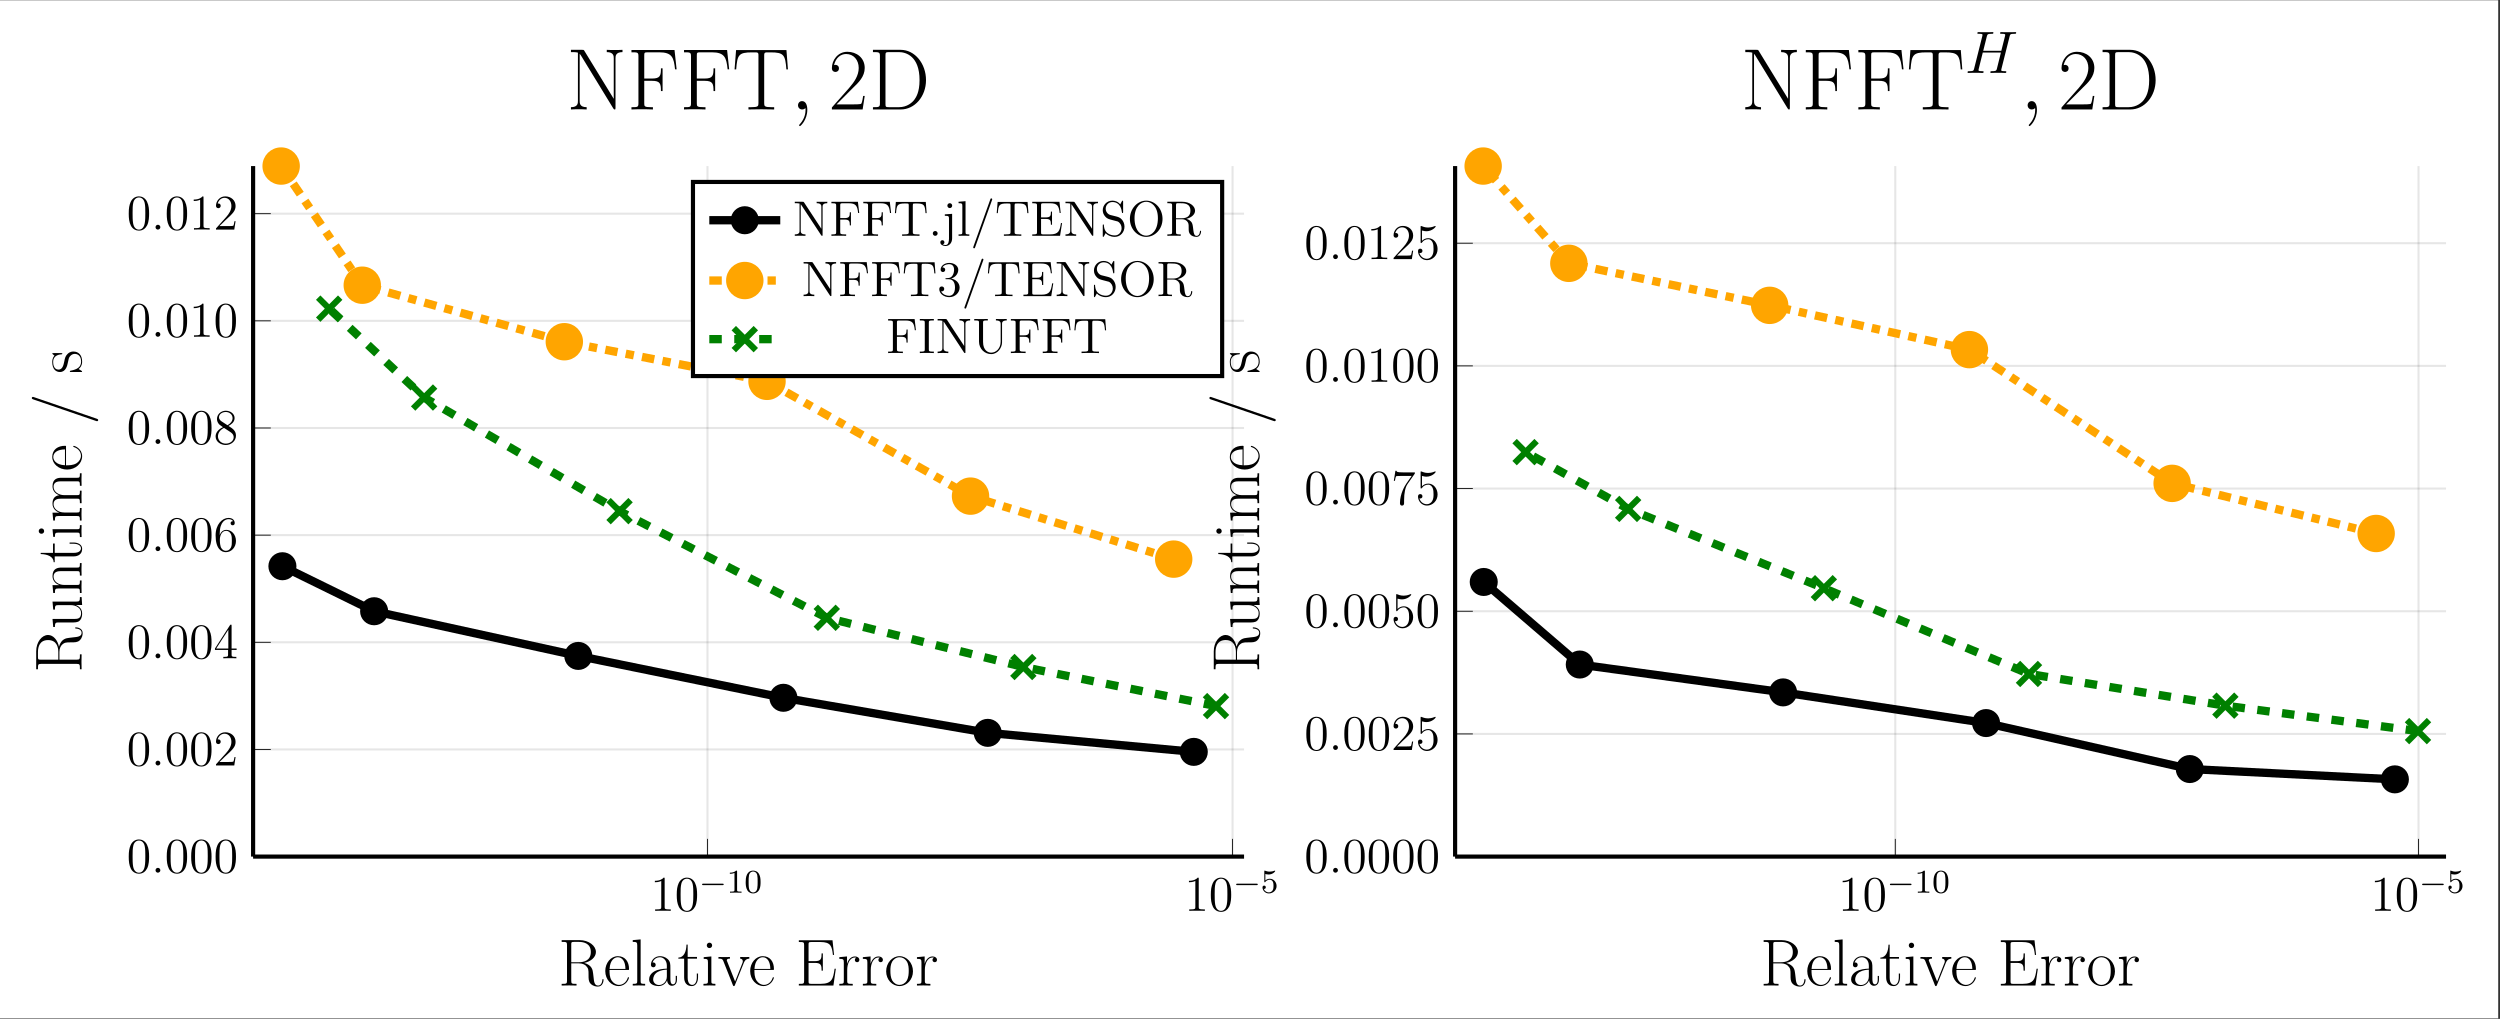 <?xml version="1.0" encoding="UTF-8"?>
<svg xmlns="http://www.w3.org/2000/svg" xmlns:xlink="http://www.w3.org/1999/xlink" width="598.571pt" height="243.948pt" viewBox="0 0 598.571 243.948" version="1.2">
<rect x="0" y="0" width="598.571" height="243.948" fill="#333333" stroke="none"/>
<defs>
<g>
<symbol overflow="visible" id="glyph-1644184903413266-0-0">
<path style="stroke:none;" d=""/>
</symbol>
<symbol overflow="visible" id="glyph-1644184903413266-0-1">
<path style="stroke:none;" d="M 3.438 -7.656 C 3.438 -7.938 3.438 -7.953 3.203 -7.953 C 2.922 -7.625 2.312 -7.188 1.094 -7.188 L 1.094 -6.844 C 1.359 -6.844 1.953 -6.844 2.625 -7.141 L 2.625 -0.922 C 2.625 -0.484 2.578 -0.344 1.531 -0.344 L 1.156 -0.344 L 1.156 0 C 1.484 -0.031 2.641 -0.031 3.031 -0.031 C 3.438 -0.031 4.578 -0.031 4.906 0 L 4.906 -0.344 L 4.531 -0.344 C 3.484 -0.344 3.438 -0.484 3.438 -0.922 Z M 3.438 -7.656 "/>
</symbol>
<symbol overflow="visible" id="glyph-1644184903413266-0-2">
<path style="stroke:none;" d="M 5.359 -3.828 C 5.359 -4.812 5.297 -5.781 4.859 -6.688 C 4.375 -7.688 3.516 -7.953 2.922 -7.953 C 2.234 -7.953 1.391 -7.609 0.938 -6.609 C 0.609 -5.859 0.484 -5.109 0.484 -3.828 C 0.484 -2.672 0.578 -1.797 1 -0.938 C 1.469 -0.031 2.297 0.25 2.922 0.25 C 3.953 0.25 4.547 -0.375 4.906 -1.062 C 5.328 -1.953 5.359 -3.125 5.359 -3.828 Z M 2.922 0.016 C 2.531 0.016 1.75 -0.203 1.531 -1.5 C 1.406 -2.219 1.406 -3.125 1.406 -3.969 C 1.406 -4.953 1.406 -5.828 1.594 -6.531 C 1.797 -7.344 2.406 -7.703 2.922 -7.703 C 3.375 -7.703 4.062 -7.438 4.297 -6.406 C 4.453 -5.719 4.453 -4.781 4.453 -3.969 C 4.453 -3.172 4.453 -2.266 4.312 -1.531 C 4.094 -0.219 3.328 0.016 2.922 0.016 Z M 2.922 0.016 "/>
</symbol>
<symbol overflow="visible" id="glyph-1644184903413266-0-3">
<path style="stroke:none;" d="M 5.266 -2.016 L 5 -2.016 C 4.953 -1.812 4.859 -1.141 4.75 -0.953 C 4.656 -0.844 3.984 -0.844 3.625 -0.844 L 1.406 -0.844 C 1.734 -1.125 2.469 -1.891 2.766 -2.172 C 4.594 -3.844 5.266 -4.469 5.266 -5.656 C 5.266 -7.031 4.172 -7.953 2.781 -7.953 C 1.406 -7.953 0.578 -6.766 0.578 -5.734 C 0.578 -5.125 1.109 -5.125 1.141 -5.125 C 1.406 -5.125 1.703 -5.312 1.703 -5.688 C 1.703 -6.031 1.484 -6.25 1.141 -6.25 C 1.047 -6.25 1.016 -6.25 0.984 -6.234 C 1.203 -7.047 1.859 -7.609 2.625 -7.609 C 3.641 -7.609 4.266 -6.75 4.266 -5.656 C 4.266 -4.641 3.688 -3.75 3 -2.984 L 0.578 -0.281 L 0.578 0 L 4.953 0 Z M 5.266 -2.016 "/>
</symbol>
<symbol overflow="visible" id="glyph-1644184903413266-0-4">
<path style="stroke:none;" d="M 4.312 -7.781 C 4.312 -8.016 4.312 -8.062 4.141 -8.062 C 4.047 -8.062 4.016 -8.062 3.922 -7.922 L 0.328 -2.344 L 0.328 -2 L 3.469 -2 L 3.469 -0.906 C 3.469 -0.469 3.438 -0.344 2.562 -0.344 L 2.328 -0.344 L 2.328 0 C 2.609 -0.031 3.547 -0.031 3.891 -0.031 C 4.219 -0.031 5.172 -0.031 5.453 0 L 5.453 -0.344 L 5.219 -0.344 C 4.344 -0.344 4.312 -0.469 4.312 -0.906 L 4.312 -2 L 5.516 -2 L 5.516 -2.344 L 4.312 -2.344 Z M 3.531 -6.844 L 3.531 -2.344 L 0.625 -2.344 Z M 3.531 -6.844 "/>
</symbol>
<symbol overflow="visible" id="glyph-1644184903413266-0-5">
<path style="stroke:none;" d="M 1.469 -4.156 C 1.469 -7.188 2.938 -7.656 3.578 -7.656 C 4.016 -7.656 4.453 -7.531 4.672 -7.172 C 4.531 -7.172 4.078 -7.172 4.078 -6.688 C 4.078 -6.422 4.25 -6.188 4.562 -6.188 C 4.859 -6.188 5.062 -6.375 5.062 -6.719 C 5.062 -7.344 4.609 -7.953 3.578 -7.953 C 2.062 -7.953 0.484 -6.406 0.484 -3.781 C 0.484 -0.484 1.922 0.25 2.938 0.25 C 4.25 0.25 5.359 -0.891 5.359 -2.438 C 5.359 -4.031 4.25 -5.094 3.047 -5.094 C 1.984 -5.094 1.594 -4.172 1.469 -3.844 Z M 2.938 -0.078 C 2.188 -0.078 1.828 -0.734 1.719 -0.984 C 1.609 -1.297 1.5 -1.891 1.5 -2.719 C 1.5 -3.672 1.922 -4.859 3 -4.859 C 3.656 -4.859 4 -4.406 4.188 -4 C 4.375 -3.562 4.375 -2.969 4.375 -2.453 C 4.375 -1.844 4.375 -1.297 4.141 -0.844 C 3.844 -0.281 3.422 -0.078 2.938 -0.078 Z M 2.938 -0.078 "/>
</symbol>
<symbol overflow="visible" id="glyph-1644184903413266-0-6">
<path style="stroke:none;" d="M 3.562 -4.312 C 4.156 -4.641 5.031 -5.188 5.031 -6.188 C 5.031 -7.234 4.031 -7.953 2.922 -7.953 C 1.75 -7.953 0.812 -7.078 0.812 -5.984 C 0.812 -5.578 0.938 -5.172 1.266 -4.766 C 1.406 -4.609 1.406 -4.609 2.25 -4.016 C 1.094 -3.484 0.484 -2.672 0.484 -1.812 C 0.484 -0.531 1.703 0.25 2.922 0.25 C 4.25 0.25 5.359 -0.734 5.359 -1.984 C 5.359 -3.203 4.5 -3.734 3.562 -4.312 Z M 1.938 -5.391 C 1.781 -5.5 1.297 -5.812 1.297 -6.391 C 1.297 -7.172 2.109 -7.656 2.922 -7.656 C 3.781 -7.656 4.547 -7.047 4.547 -6.188 C 4.547 -5.453 4.016 -4.859 3.328 -4.484 Z M 2.5 -3.844 L 3.938 -2.906 C 4.25 -2.703 4.812 -2.328 4.812 -1.609 C 4.812 -0.688 3.891 -0.078 2.922 -0.078 C 1.906 -0.078 1.047 -0.812 1.047 -1.812 C 1.047 -2.734 1.719 -3.484 2.5 -3.844 Z M 2.5 -3.844 "/>
</symbol>
<symbol overflow="visible" id="glyph-1644184903413266-0-7">
<path style="stroke:none;" d="M 1.531 -6.844 C 2.047 -6.688 2.469 -6.672 2.594 -6.672 C 3.938 -6.672 4.812 -7.656 4.812 -7.828 C 4.812 -7.875 4.781 -7.938 4.703 -7.938 C 4.688 -7.938 4.656 -7.938 4.547 -7.891 C 3.891 -7.609 3.312 -7.562 3 -7.562 C 2.219 -7.562 1.656 -7.812 1.422 -7.906 C 1.344 -7.938 1.312 -7.938 1.297 -7.938 C 1.203 -7.938 1.203 -7.859 1.203 -7.672 L 1.203 -4.125 C 1.203 -3.906 1.203 -3.844 1.344 -3.844 C 1.406 -3.844 1.422 -3.844 1.547 -4 C 1.875 -4.484 2.438 -4.766 3.031 -4.766 C 3.672 -4.766 3.984 -4.188 4.078 -3.984 C 4.281 -3.516 4.297 -2.922 4.297 -2.469 C 4.297 -2.016 4.297 -1.344 3.953 -0.797 C 3.688 -0.375 3.234 -0.078 2.703 -0.078 C 1.906 -0.078 1.141 -0.609 0.922 -1.484 C 0.984 -1.453 1.047 -1.453 1.109 -1.453 C 1.312 -1.453 1.641 -1.562 1.641 -1.969 C 1.641 -2.312 1.406 -2.5 1.109 -2.5 C 0.891 -2.5 0.578 -2.391 0.578 -1.922 C 0.578 -0.906 1.406 0.25 2.719 0.25 C 4.078 0.25 5.266 -0.891 5.266 -2.406 C 5.266 -3.828 4.297 -5.016 3.047 -5.016 C 2.359 -5.016 1.844 -4.703 1.531 -4.375 Z M 1.531 -6.844 "/>
</symbol>
<symbol overflow="visible" id="glyph-1644184903413266-0-8">
<path style="stroke:none;" d="M 5.672 -7.422 L 5.672 -7.703 L 2.797 -7.703 C 1.344 -7.703 1.328 -7.859 1.281 -8.078 L 1.016 -8.078 L 0.641 -5.688 L 0.906 -5.688 C 0.938 -5.906 1.047 -6.641 1.203 -6.781 C 1.297 -6.844 2.203 -6.844 2.359 -6.844 L 4.906 -6.844 L 3.641 -5.031 C 3.312 -4.562 2.109 -2.609 2.109 -0.359 C 2.109 -0.234 2.109 0.25 2.594 0.25 C 3.094 0.25 3.094 -0.219 3.094 -0.375 L 3.094 -0.969 C 3.094 -2.75 3.375 -4.141 3.938 -4.938 Z M 5.672 -7.422 "/>
</symbol>
<symbol overflow="visible" id="glyph-1644184903413266-1-0">
<path style="stroke:none;" d=""/>
</symbol>
<symbol overflow="visible" id="glyph-1644184903413266-1-1">
<path style="stroke:none;" d="M 5.562 -1.812 C 5.703 -1.812 5.875 -1.812 5.875 -1.984 C 5.875 -2.172 5.703 -2.172 5.562 -2.172 L 1 -2.172 C 0.875 -2.172 0.703 -2.172 0.703 -1.984 C 0.703 -1.812 0.875 -1.812 1 -1.812 Z M 5.562 -1.812 "/>
</symbol>
<symbol overflow="visible" id="glyph-1644184903413266-2-0">
<path style="stroke:none;" d=""/>
</symbol>
<symbol overflow="visible" id="glyph-1644184903413266-2-1">
<path style="stroke:none;" d="M 2.5 -5.078 C 2.5 -5.297 2.484 -5.297 2.266 -5.297 C 1.938 -4.984 1.516 -4.797 0.766 -4.797 L 0.766 -4.531 C 0.984 -4.531 1.406 -4.531 1.875 -4.734 L 1.875 -0.656 C 1.875 -0.359 1.844 -0.266 1.094 -0.266 L 0.812 -0.266 L 0.812 0 C 1.141 -0.031 1.828 -0.031 2.188 -0.031 C 2.547 -0.031 3.234 -0.031 3.562 0 L 3.562 -0.266 L 3.281 -0.266 C 2.531 -0.266 2.5 -0.359 2.5 -0.656 Z M 2.5 -5.078 "/>
</symbol>
<symbol overflow="visible" id="glyph-1644184903413266-2-2">
<path style="stroke:none;" d="M 3.891 -2.547 C 3.891 -3.391 3.812 -3.906 3.547 -4.422 C 3.203 -5.125 2.547 -5.297 2.109 -5.297 C 1.109 -5.297 0.734 -4.547 0.625 -4.328 C 0.344 -3.75 0.328 -2.953 0.328 -2.547 C 0.328 -2.016 0.344 -1.219 0.734 -0.578 C 1.094 0.016 1.688 0.172 2.109 0.172 C 2.5 0.172 3.172 0.047 3.578 -0.734 C 3.875 -1.312 3.891 -2.031 3.891 -2.547 Z M 2.109 -0.062 C 1.844 -0.062 1.297 -0.188 1.125 -1.016 C 1.031 -1.469 1.031 -2.219 1.031 -2.641 C 1.031 -3.188 1.031 -3.75 1.125 -4.188 C 1.297 -5 1.906 -5.078 2.109 -5.078 C 2.375 -5.078 2.938 -4.938 3.094 -4.219 C 3.188 -3.781 3.188 -3.172 3.188 -2.641 C 3.188 -2.172 3.188 -1.453 3.094 -1 C 2.922 -0.172 2.375 -0.062 2.109 -0.062 Z M 2.109 -0.062 "/>
</symbol>
<symbol overflow="visible" id="glyph-1644184903413266-2-3">
<path style="stroke:none;" d="M 1.109 -4.484 C 1.219 -4.453 1.531 -4.359 1.875 -4.359 C 2.875 -4.359 3.469 -5.062 3.469 -5.188 C 3.469 -5.281 3.422 -5.297 3.375 -5.297 C 3.359 -5.297 3.344 -5.297 3.281 -5.266 C 2.969 -5.141 2.594 -5.047 2.172 -5.047 C 1.703 -5.047 1.312 -5.156 1.062 -5.266 C 0.984 -5.297 0.969 -5.297 0.953 -5.297 C 0.859 -5.297 0.859 -5.219 0.859 -5.062 L 0.859 -2.734 C 0.859 -2.594 0.859 -2.5 0.984 -2.5 C 1.047 -2.5 1.062 -2.531 1.109 -2.594 C 1.203 -2.703 1.5 -3.109 2.188 -3.109 C 2.625 -3.109 2.844 -2.75 2.922 -2.594 C 3.047 -2.312 3.062 -1.938 3.062 -1.641 C 3.062 -1.344 3.062 -0.906 2.844 -0.562 C 2.688 -0.312 2.359 -0.078 1.938 -0.078 C 1.422 -0.078 0.922 -0.391 0.734 -0.922 C 0.75 -0.906 0.812 -0.906 0.812 -0.906 C 1.031 -0.906 1.219 -1.047 1.219 -1.297 C 1.219 -1.594 0.984 -1.703 0.828 -1.703 C 0.672 -1.703 0.422 -1.625 0.422 -1.281 C 0.422 -0.562 1.047 0.172 1.953 0.172 C 2.953 0.172 3.797 -0.609 3.797 -1.594 C 3.797 -2.516 3.125 -3.344 2.188 -3.344 C 1.797 -3.344 1.422 -3.219 1.109 -2.938 Z M 1.109 -4.484 "/>
</symbol>
<symbol overflow="visible" id="glyph-1644184903413266-3-0">
<path style="stroke:none;" d=""/>
</symbol>
<symbol overflow="visible" id="glyph-1644184903413266-3-1">
<path style="stroke:none;" d="M 2.203 -0.578 C 2.203 -0.922 1.906 -1.156 1.625 -1.156 C 1.281 -1.156 1.047 -0.875 1.047 -0.578 C 1.047 -0.234 1.328 0 1.609 0 C 1.953 0 2.203 -0.281 2.203 -0.578 Z M 2.203 -0.578 "/>
</symbol>
<symbol overflow="visible" id="glyph-1644184903413266-4-0">
<path style="stroke:none;" d=""/>
</symbol>
<symbol overflow="visible" id="glyph-1644184903413266-4-1">
<path style="stroke:none;" d="M 10.859 -1.344 C 10.859 -1.438 10.859 -1.547 10.719 -1.547 C 10.594 -1.547 10.578 -1.453 10.578 -1.391 C 10.5 -0.344 10.031 0 9.531 0 C 8.656 0 8.562 -1 8.469 -1.969 C 8.422 -2.312 8.391 -2.547 8.359 -2.891 C 8.266 -3.688 8.141 -4.859 6.234 -5.422 C 7.75 -5.734 9.031 -6.75 9.031 -8.031 C 9.031 -9.516 7.344 -10.875 5.109 -10.875 L 0.828 -10.875 L 0.828 -10.453 C 1.922 -10.453 2.109 -10.453 2.109 -9.75 L 2.109 -1.125 C 2.109 -0.406 1.922 -0.406 0.828 -0.406 L 0.828 0 C 1.297 -0.031 2.125 -0.031 2.609 -0.031 C 3.109 -0.031 3.938 -0.031 4.391 0 L 4.391 -0.406 C 3.297 -0.406 3.125 -0.406 3.125 -1.125 L 3.125 -5.312 L 4.984 -5.312 C 5.891 -5.312 6.406 -4.953 6.625 -4.75 C 7.266 -4.125 7.266 -3.688 7.266 -2.609 C 7.266 -1.547 7.266 -1 7.734 -0.469 C 8.344 0.188 9.156 0.25 9.5 0.25 C 10.688 0.25 10.859 -1.062 10.859 -1.344 Z M 7.812 -8.031 C 7.812 -5.969 6.125 -5.578 4.938 -5.578 L 3.125 -5.578 L 3.125 -9.844 C 3.125 -10.375 3.156 -10.453 3.797 -10.453 L 4.953 -10.453 C 6.266 -10.453 7.812 -10 7.812 -8.031 Z M 7.812 -8.031 "/>
</symbol>
<symbol overflow="visible" id="glyph-1644184903413266-4-2">
<path style="stroke:none;" d="M 6.125 -4 C 6.125 -5.625 5.266 -7.031 3.453 -7.031 C 1.766 -7.031 0.438 -5.422 0.438 -3.469 C 0.438 -1.406 1.938 0.125 3.625 0.125 C 5.406 0.125 6.109 -1.562 6.109 -1.891 C 6.109 -2 5.984 -2 5.984 -2 C 5.875 -2 5.859 -1.969 5.797 -1.781 C 5.438 -0.703 4.562 -0.156 3.734 -0.156 C 3.062 -0.156 2.375 -0.547 1.938 -1.234 C 1.453 -2.047 1.453 -3 1.453 -3.734 L 6.062 -3.734 C 6.125 -3.812 6.125 -3.844 6.125 -4 Z M 5.266 -3.984 L 1.469 -3.984 C 1.578 -6.266 2.797 -6.781 3.438 -6.781 C 4.516 -6.781 5.25 -5.766 5.266 -3.984 Z M 5.266 -3.984 "/>
</symbol>
<symbol overflow="visible" id="glyph-1644184903413266-4-3">
<path style="stroke:none;" d="M 3.516 0 L 3.516 -0.406 C 2.5 -0.406 2.438 -0.484 2.438 -1.094 L 2.438 -11.047 L 0.547 -10.875 L 0.547 -10.453 C 1.484 -10.453 1.625 -10.359 1.625 -9.594 L 1.625 -1.094 C 1.625 -0.5 1.562 -0.406 0.547 -0.406 L 0.547 0 C 0.922 -0.031 1.625 -0.031 2.016 -0.031 C 2.438 -0.031 3.141 -0.031 3.516 0 Z M 3.516 0 "/>
</symbol>
<symbol overflow="visible" id="glyph-1644184903413266-4-4">
<path style="stroke:none;" d="M 7.156 -1.422 L 7.156 -2.312 L 6.859 -2.312 L 6.859 -1.406 C 6.859 -0.438 6.438 -0.297 6.219 -0.297 C 5.578 -0.297 5.578 -1.125 5.578 -1.828 L 5.578 -4.125 C 5.578 -5.172 5.578 -5.734 4.906 -6.359 C 4.312 -6.875 3.625 -7.031 3.094 -7.031 C 1.828 -7.031 0.922 -6.047 0.922 -5 C 0.922 -4.406 1.406 -4.375 1.5 -4.375 C 1.703 -4.375 2.062 -4.5 2.062 -4.953 C 2.062 -5.344 1.766 -5.531 1.5 -5.531 C 1.438 -5.531 1.359 -5.516 1.312 -5.5 C 1.641 -6.5 2.5 -6.781 3.062 -6.781 C 3.859 -6.781 4.734 -6.078 4.734 -4.75 L 4.734 -4.047 C 3.797 -4.016 2.656 -3.891 1.766 -3.406 C 0.766 -2.844 0.484 -2.047 0.484 -1.453 C 0.484 -0.219 1.906 0.125 2.75 0.125 C 3.625 0.125 4.438 -0.359 4.797 -1.281 C 4.828 -0.578 5.266 0.062 5.969 0.062 C 6.312 0.062 7.156 -0.156 7.156 -1.422 Z M 4.734 -2.219 C 4.734 -0.828 3.734 -0.125 2.859 -0.125 C 2.062 -0.125 1.453 -0.719 1.453 -1.453 C 1.453 -1.922 1.656 -2.766 2.578 -3.281 C 3.344 -3.703 4.219 -3.781 4.734 -3.812 Z M 4.734 -2.219 "/>
</symbol>
<symbol overflow="visible" id="glyph-1644184903413266-4-5">
<path style="stroke:none;" d="M 4.891 -1.969 L 4.891 -2.875 L 4.594 -2.875 L 4.594 -1.984 C 4.594 -0.891 4.172 -0.156 3.5 -0.156 C 3.047 -0.156 2.406 -0.484 2.406 -1.922 L 2.406 -6.438 L 4.641 -6.438 L 4.641 -6.844 L 2.406 -6.844 L 2.406 -9.797 L 2.125 -9.797 C 2.078 -8.156 1.531 -6.719 0.172 -6.688 L 0.172 -6.438 L 1.562 -6.438 L 1.562 -1.953 C 1.562 -1.656 1.562 0.125 3.406 0.125 C 4.344 0.125 4.891 -0.797 4.891 -1.969 Z M 4.891 -1.969 "/>
</symbol>
<symbol overflow="visible" id="glyph-1644184903413266-4-6">
<path style="stroke:none;" d="M 3.406 0 L 3.406 -0.406 C 2.469 -0.406 2.438 -0.516 2.438 -1.078 L 2.438 -6.969 L 0.609 -6.797 L 0.609 -6.391 C 1.5 -6.391 1.625 -6.297 1.625 -5.531 L 1.625 -1.094 C 1.625 -0.5 1.562 -0.406 0.547 -0.406 L 0.547 0 C 0.922 -0.031 1.609 -0.031 2 -0.031 C 2.391 -0.031 3.047 -0.031 3.406 0 Z M 2.625 -9.609 C 2.625 -10 2.328 -10.266 1.984 -10.266 C 1.609 -10.266 1.344 -9.969 1.344 -9.609 C 1.344 -9.234 1.641 -8.969 1.969 -8.969 C 2.359 -8.969 2.625 -9.266 2.625 -9.609 Z M 2.625 -9.609 "/>
</symbol>
<symbol overflow="visible" id="glyph-1644184903413266-4-7">
<path style="stroke:none;" d="M 7.547 -6.438 L 7.547 -6.844 L 6.547 -6.812 C 6.203 -6.812 5.688 -6.812 5.359 -6.844 L 5.359 -6.438 C 5.766 -6.406 5.984 -6.203 5.984 -5.797 C 5.984 -5.656 5.984 -5.625 5.891 -5.391 L 4.141 -0.969 L 2.25 -5.75 C 2.156 -5.953 2.156 -5.984 2.156 -6.047 C 2.156 -6.438 2.672 -6.438 2.906 -6.438 L 2.906 -6.844 C 2.531 -6.812 1.828 -6.812 1.438 -6.812 C 1 -6.812 0.516 -6.812 0.156 -6.844 L 0.156 -6.438 C 0.766 -6.438 1.094 -6.438 1.297 -5.938 L 3.594 -0.141 C 3.688 0.094 3.703 0.125 3.859 0.125 C 4 0.125 4.016 0.094 4.109 -0.141 L 6.219 -5.406 C 6.375 -5.766 6.625 -6.406 7.547 -6.438 Z M 7.547 -6.438 "/>
</symbol>
<symbol overflow="visible" id="glyph-1644184903413266-4-8">
<path style="stroke:none;" d="M 9.672 -4.031 L 9.375 -4.031 C 9.031 -1.688 8.828 -0.406 6.016 -0.406 L 3.812 -0.406 C 3.172 -0.406 3.141 -0.5 3.141 -1.031 L 3.141 -5.422 L 4.641 -5.422 C 6.125 -5.422 6.266 -4.891 6.266 -3.562 L 6.562 -3.562 L 6.562 -7.703 L 6.266 -7.703 C 6.266 -6.391 6.125 -5.844 4.641 -5.844 L 3.141 -5.844 L 3.141 -9.812 C 3.141 -10.344 3.172 -10.422 3.812 -10.422 L 5.984 -10.422 C 8.453 -10.422 8.734 -9.438 8.969 -7.328 L 9.25 -7.328 L 8.875 -10.844 L 0.812 -10.844 L 0.812 -10.422 C 1.906 -10.422 2.078 -10.422 2.078 -9.719 L 2.078 -1.125 C 2.078 -0.406 1.906 -0.406 0.812 -0.406 L 0.812 0 L 9.094 0 Z M 9.672 -4.031 "/>
</symbol>
<symbol overflow="visible" id="glyph-1644184903413266-4-9">
<path style="stroke:none;" d="M 5.297 -6.141 C 5.297 -6.656 4.797 -6.969 4.25 -6.969 C 3.047 -6.969 2.516 -5.797 2.359 -5.234 L 2.344 -5.234 L 2.344 -6.969 L 0.5 -6.797 L 0.5 -6.391 C 1.438 -6.391 1.578 -6.297 1.578 -5.531 L 1.578 -1.094 C 1.578 -0.5 1.516 -0.406 0.5 -0.406 L 0.5 0 C 0.875 -0.031 1.609 -0.031 2.016 -0.031 C 2.484 -0.031 3.297 -0.031 3.719 0 L 3.719 -0.406 C 2.578 -0.406 2.391 -0.406 2.391 -1.125 L 2.391 -3.75 C 2.391 -5.281 3.047 -6.719 4.234 -6.719 C 4.344 -6.719 4.453 -6.703 4.562 -6.656 C 4.562 -6.656 4.219 -6.547 4.219 -6.125 C 4.219 -5.75 4.516 -5.594 4.766 -5.594 C 4.953 -5.594 5.297 -5.703 5.297 -6.141 Z M 5.297 -6.141 "/>
</symbol>
<symbol overflow="visible" id="glyph-1644184903413266-4-10">
<path style="stroke:none;" d="M 6.859 -3.406 C 6.859 -5.438 5.375 -7.031 3.641 -7.031 C 1.906 -7.031 0.438 -5.438 0.438 -3.406 C 0.438 -1.406 1.906 0.125 3.641 0.125 C 5.375 0.125 6.859 -1.406 6.859 -3.406 Z M 5.844 -3.531 C 5.844 -2.906 5.812 -1.953 5.375 -1.188 C 4.938 -0.469 4.25 -0.156 3.641 -0.156 C 2.891 -0.156 2.266 -0.609 1.891 -1.219 C 1.5 -1.938 1.453 -2.828 1.453 -3.531 C 1.453 -4.203 1.484 -5.031 1.891 -5.75 C 2.219 -6.266 2.828 -6.781 3.641 -6.781 C 4.359 -6.781 4.969 -6.391 5.344 -5.828 C 5.844 -5.078 5.844 -4.031 5.844 -3.531 Z M 5.844 -3.531 "/>
</symbol>
<symbol overflow="visible" id="glyph-1644184903413266-5-0">
<path style="stroke:none;" d=""/>
</symbol>
<symbol overflow="visible" id="glyph-1644184903413266-5-1">
<path style="stroke:none;" d="M -1.344 -10.859 C -1.438 -10.859 -1.547 -10.859 -1.547 -10.719 C -1.547 -10.594 -1.453 -10.578 -1.391 -10.578 C -0.344 -10.5 0 -10.031 0 -9.531 C 0 -8.656 -1 -8.562 -1.969 -8.469 C -2.312 -8.422 -2.547 -8.391 -2.891 -8.359 C -3.688 -8.266 -4.859 -8.141 -5.422 -6.234 C -5.734 -7.75 -6.75 -9.031 -8.031 -9.031 C -9.516 -9.031 -10.875 -7.344 -10.875 -5.109 L -10.875 -0.828 L -10.453 -0.828 C -10.453 -1.922 -10.453 -2.109 -9.75 -2.109 L -1.125 -2.109 C -0.406 -2.109 -0.406 -1.922 -0.406 -0.828 L 0 -0.828 C -0.031 -1.297 -0.031 -2.125 -0.031 -2.609 C -0.031 -3.109 -0.031 -3.938 0 -4.391 L -0.406 -4.391 C -0.406 -3.297 -0.406 -3.125 -1.125 -3.125 L -5.312 -3.125 L -5.312 -4.984 C -5.312 -5.891 -4.953 -6.406 -4.75 -6.625 C -4.125 -7.266 -3.688 -7.266 -2.609 -7.266 C -1.547 -7.266 -1 -7.266 -0.469 -7.734 C 0.188 -8.344 0.25 -9.156 0.25 -9.5 C 0.25 -10.688 -1.062 -10.859 -1.344 -10.859 Z M -8.031 -7.812 C -5.969 -7.812 -5.578 -6.125 -5.578 -4.938 L -5.578 -3.125 L -9.844 -3.125 C -10.375 -3.125 -10.453 -3.156 -10.453 -3.797 L -10.453 -4.953 C -10.453 -6.266 -10 -7.812 -8.031 -7.812 Z M -8.031 -7.812 "/>
</symbol>
<symbol overflow="visible" id="glyph-1644184903413266-5-2">
<path style="stroke:none;" d="M 0 -7.688 L -0.406 -7.688 C -0.406 -6.75 -0.516 -6.609 -1.281 -6.609 L -6.969 -6.609 L -6.797 -4.688 L -6.391 -4.688 C -6.391 -5.625 -6.297 -5.766 -5.531 -5.766 L -2.625 -5.766 C -1.297 -5.766 -0.125 -5.047 -0.125 -3.875 C -0.125 -2.562 -0.906 -2.453 -1.734 -2.453 L -6.969 -2.453 L -6.797 -0.531 L -6.391 -0.531 C -6.391 -1.156 -6.391 -1.594 -5.75 -1.609 L -2.688 -1.609 C -1.625 -1.609 -0.938 -1.609 -0.5 -2.016 C -0.281 -2.234 0.125 -2.625 0.125 -3.781 C 0.125 -5.125 -1.016 -5.656 -1.359 -5.781 L -1.359 -5.797 L 0.125 -5.797 Z M 0 -7.688 "/>
</symbol>
<symbol overflow="visible" id="glyph-1644184903413266-5-3">
<path style="stroke:none;" d="M 0 -7.688 L -0.406 -7.688 C -0.406 -6.672 -0.484 -6.609 -1.094 -6.609 L -4.844 -6.609 C -5.656 -6.609 -6.969 -6.453 -6.969 -4.562 C -6.969 -3.312 -6 -2.656 -5.359 -2.422 L -5.359 -2.406 L -6.969 -2.406 L -6.797 -0.531 L -6.391 -0.531 C -6.391 -1.469 -6.297 -1.609 -5.531 -1.609 L -1.094 -1.609 C -0.5 -1.609 -0.406 -1.547 -0.406 -0.531 L 0 -0.531 C -0.031 -0.906 -0.031 -1.609 -0.031 -2.016 C -0.031 -2.438 -0.031 -3.156 0 -3.531 L -0.406 -3.531 C -0.406 -2.516 -0.484 -2.453 -1.094 -2.453 L -4.156 -2.453 C -5.625 -2.453 -6.719 -3.344 -6.719 -4.453 C -6.719 -5.641 -5.672 -5.766 -4.906 -5.766 L -1.094 -5.766 C -0.5 -5.766 -0.406 -5.703 -0.406 -4.688 L 0 -4.688 C -0.031 -5.062 -0.031 -5.766 -0.031 -6.172 C -0.031 -6.594 -0.031 -7.312 0 -7.688 Z M 0 -7.688 "/>
</symbol>
<symbol overflow="visible" id="glyph-1644184903413266-5-4">
<path style="stroke:none;" d="M -1.969 -4.891 L -2.875 -4.891 L -2.875 -4.594 L -1.984 -4.594 C -0.891 -4.594 -0.156 -4.172 -0.156 -3.5 C -0.156 -3.047 -0.484 -2.406 -1.922 -2.406 L -6.438 -2.406 L -6.438 -4.641 L -6.844 -4.641 L -6.844 -2.406 L -9.797 -2.406 L -9.797 -2.125 C -8.156 -2.078 -6.719 -1.531 -6.688 -0.172 L -6.438 -0.172 L -6.438 -1.562 L -1.953 -1.562 C -1.656 -1.562 0.125 -1.562 0.125 -3.406 C 0.125 -4.344 -0.797 -4.891 -1.969 -4.891 Z M -1.969 -4.891 "/>
</symbol>
<symbol overflow="visible" id="glyph-1644184903413266-5-5">
<path style="stroke:none;" d="M 0 -3.406 L -0.406 -3.406 C -0.406 -2.469 -0.516 -2.438 -1.078 -2.438 L -6.969 -2.438 L -6.797 -0.609 L -6.391 -0.609 C -6.391 -1.5 -6.297 -1.625 -5.531 -1.625 L -1.094 -1.625 C -0.5 -1.625 -0.406 -1.562 -0.406 -0.547 L 0 -0.547 C -0.031 -0.922 -0.031 -1.609 -0.031 -2 C -0.031 -2.391 -0.031 -3.047 0 -3.406 Z M -9.609 -2.625 C -10 -2.625 -10.266 -2.328 -10.266 -1.984 C -10.266 -1.609 -9.969 -1.344 -9.609 -1.344 C -9.234 -1.344 -8.969 -1.641 -8.969 -1.969 C -8.969 -2.359 -9.266 -2.625 -9.609 -2.625 Z M -9.609 -2.625 "/>
</symbol>
<symbol overflow="visible" id="glyph-1644184903413266-5-6">
<path style="stroke:none;" d="M 0 -11.844 L -0.406 -11.844 C -0.406 -10.828 -0.484 -10.766 -1.094 -10.766 L -4.844 -10.766 C -5.641 -10.766 -6.969 -10.625 -6.969 -8.719 C -6.969 -7.641 -6.234 -6.891 -5.375 -6.609 L -5.375 -6.594 C -6.688 -6.406 -6.969 -5.469 -6.969 -4.562 C -6.969 -3.312 -6 -2.656 -5.359 -2.422 L -5.359 -2.406 L -6.969 -2.406 L -6.797 -0.531 L -6.391 -0.531 C -6.391 -1.469 -6.297 -1.609 -5.531 -1.609 L -1.094 -1.609 C -0.5 -1.609 -0.406 -1.547 -0.406 -0.531 L 0 -0.531 C -0.031 -0.906 -0.031 -1.609 -0.031 -2.016 C -0.031 -2.438 -0.031 -3.156 0 -3.531 L -0.406 -3.531 C -0.406 -2.516 -0.484 -2.453 -1.094 -2.453 L -4.156 -2.453 C -5.625 -2.453 -6.719 -3.344 -6.719 -4.453 C -6.719 -5.641 -5.672 -5.766 -4.906 -5.766 L -1.094 -5.766 C -0.5 -5.766 -0.406 -5.703 -0.406 -4.688 L 0 -4.688 C -0.031 -5.062 -0.031 -5.766 -0.031 -6.172 C -0.031 -6.594 -0.031 -7.312 0 -7.688 L -0.406 -7.688 C -0.406 -6.672 -0.484 -6.609 -1.094 -6.609 L -4.156 -6.609 C -5.625 -6.609 -6.719 -7.5 -6.719 -8.609 C -6.719 -9.797 -5.672 -9.922 -4.906 -9.922 L -1.094 -9.922 C -0.5 -9.922 -0.406 -9.859 -0.406 -8.844 L 0 -8.844 C -0.031 -9.219 -0.031 -9.922 -0.031 -10.328 C -0.031 -10.75 -0.031 -11.469 0 -11.844 Z M 0 -11.844 "/>
</symbol>
<symbol overflow="visible" id="glyph-1644184903413266-5-7">
<path style="stroke:none;" d="M -4 -6.125 C -5.625 -6.125 -7.031 -5.266 -7.031 -3.453 C -7.031 -1.766 -5.422 -0.438 -3.469 -0.438 C -1.406 -0.438 0.125 -1.938 0.125 -3.625 C 0.125 -5.406 -1.562 -6.109 -1.891 -6.109 C -2 -6.109 -2 -5.984 -2 -5.984 C -2 -5.875 -1.969 -5.859 -1.781 -5.797 C -0.703 -5.438 -0.156 -4.562 -0.156 -3.734 C -0.156 -3.062 -0.547 -2.375 -1.234 -1.938 C -2.047 -1.453 -3 -1.453 -3.734 -1.453 L -3.734 -6.062 C -3.812 -6.125 -3.844 -6.125 -4 -6.125 Z M -3.984 -5.266 L -3.984 -1.469 C -6.266 -1.578 -6.781 -2.797 -6.781 -3.438 C -6.781 -4.516 -5.766 -5.25 -3.984 -5.266 Z M -3.984 -5.266 "/>
</symbol>
<symbol overflow="visible" id="glyph-1644184903413266-5-8">
<path style="stroke:none;" d="M -11.641 -6.562 C -11.828 -6.562 -11.922 -6.422 -11.922 -6.297 C -11.922 -6.094 -11.797 -6.031 -11.609 -5.969 L 3.406 -0.812 C 3.609 -0.734 3.672 -0.734 3.672 -0.734 C 3.875 -0.734 3.969 -0.875 3.969 -1 C 3.969 -1.188 3.844 -1.266 3.641 -1.328 L -11.375 -6.484 C -11.578 -6.562 -11.641 -6.562 -11.641 -6.562 Z M -11.641 -6.562 "/>
</symbol>
<symbol overflow="visible" id="glyph-1644184903413266-5-9">
<path style="stroke:none;" d="M -1.969 -5.297 C -2.781 -5.297 -3.219 -4.875 -3.406 -4.672 C -3.906 -4.188 -4.016 -3.625 -4.141 -2.969 C -4.328 -2.078 -4.547 -0.969 -5.531 -0.969 C -5.938 -0.969 -6.812 -1.188 -6.812 -2.797 C -6.812 -4.5 -5.219 -4.594 -4.719 -4.641 C -4.641 -4.656 -4.625 -4.734 -4.625 -4.781 C -4.625 -4.922 -4.672 -4.922 -4.938 -4.922 L -6.719 -4.922 C -7 -4.922 -7.016 -4.906 -7.016 -4.812 C -7.016 -4.75 -7 -4.734 -6.766 -4.531 C -6.703 -4.484 -6.547 -4.344 -6.484 -4.297 C -7.016 -3.797 -7.031 -3.078 -7.031 -2.797 C -7.031 -1.031 -6.109 -0.391 -5.188 -0.391 C -3.75 -0.391 -3.422 -2.016 -3.328 -2.484 C -3.125 -3.484 -3.062 -3.844 -2.766 -4.172 C -2.578 -4.375 -2.234 -4.734 -1.656 -4.734 C -0.984 -4.734 -0.125 -4.344 -0.125 -2.875 C -0.125 -1.5 -1.172 -1 -2.578 -0.719 C -2.797 -0.672 -2.812 -0.672 -2.812 -0.547 C -2.812 -0.406 -2.797 -0.391 -2.484 -0.391 L -0.188 -0.391 C 0.094 -0.391 0.109 -0.406 0.109 -0.516 C 0.109 -0.594 0.094 -0.609 -0.031 -0.688 L -0.719 -1.109 C -0.281 -1.438 0.125 -1.984 0.125 -2.875 C 0.125 -4.453 -0.734 -5.297 -1.969 -5.297 Z M -1.969 -5.297 "/>
</symbol>
<symbol overflow="visible" id="glyph-1644184903413266-6-0">
<path style="stroke:none;" d=""/>
</symbol>
<symbol overflow="visible" id="glyph-1644184903413266-6-1">
<path style="stroke:none;" d="M 13.406 -13.734 L 13.406 -14.281 C 12.922 -14.234 12.047 -14.234 11.516 -14.234 C 11 -14.234 10.125 -14.234 9.641 -14.281 L 9.641 -13.734 C 11.312 -13.734 11.312 -12.75 11.312 -12.234 L 11.312 -2.547 L 4.281 -14.031 C 4.141 -14.266 4.125 -14.281 3.719 -14.281 L 1.062 -14.281 L 1.062 -13.734 L 1.469 -13.734 C 2.297 -13.734 2.672 -13.625 2.734 -13.609 L 2.734 -2.047 C 2.734 -1.531 2.734 -0.547 1.062 -0.547 L 1.062 0 C 1.547 -0.047 2.422 -0.047 2.953 -0.047 C 3.469 -0.047 4.344 -0.047 4.828 0 L 4.828 -0.547 C 3.156 -0.547 3.156 -1.531 3.156 -2.047 L 3.156 -13.312 C 3.297 -13.188 3.297 -13.156 3.453 -12.938 L 11.203 -0.25 C 11.359 0 11.422 0 11.516 0 C 11.734 0 11.734 -0.062 11.734 -0.453 L 11.734 -12.234 C 11.734 -12.75 11.734 -13.734 13.406 -13.734 Z M 13.406 -13.734 "/>
</symbol>
<symbol overflow="visible" id="glyph-1644184903413266-6-2">
<path style="stroke:none;" d="M 11.875 -9.609 L 11.375 -14.234 L 1.062 -14.234 L 1.062 -13.688 C 2.516 -13.688 2.734 -13.688 2.734 -12.75 L 2.734 -1.484 C 2.734 -0.547 2.516 -0.547 1.062 -0.547 L 1.062 0 C 1.672 -0.047 2.844 -0.047 3.484 -0.047 C 4.344 -0.047 5.359 -0.047 6.203 0 L 6.203 -0.547 L 5.75 -0.547 C 4.156 -0.547 4.125 -0.75 4.125 -1.5 L 4.125 -6.859 L 6 -6.859 C 7.938 -6.859 8.125 -6.172 8.125 -4.406 L 8.516 -4.406 L 8.516 -9.844 L 8.125 -9.844 C 8.125 -8.094 7.938 -7.406 6 -7.406 L 4.125 -7.406 L 4.125 -12.875 C 4.125 -13.594 4.156 -13.688 5 -13.688 L 7.688 -13.688 C 10.844 -13.688 11.203 -12.391 11.5 -9.609 Z M 11.875 -9.609 "/>
</symbol>
<symbol overflow="visible" id="glyph-1644184903413266-6-3">
<path style="stroke:none;" d="M 13.359 -9.594 L 13 -14.219 L 0.938 -14.219 L 0.578 -9.594 L 0.969 -9.594 C 1.234 -13.062 1.531 -13.672 4.75 -13.672 C 5.125 -13.672 5.734 -13.672 5.891 -13.656 C 6.297 -13.594 6.297 -13.344 6.297 -12.859 L 6.297 -1.531 C 6.297 -0.781 6.234 -0.547 4.5 -0.547 L 3.906 -0.547 L 3.906 0 L 6.984 -0.047 L 10.062 0 L 10.062 -0.547 L 9.469 -0.547 C 7.734 -0.547 7.672 -0.781 7.672 -1.531 L 7.672 -12.859 C 7.672 -13.312 7.672 -13.562 8.047 -13.656 C 8.219 -13.672 8.828 -13.672 9.203 -13.672 C 12.391 -13.672 12.719 -13.062 12.984 -9.594 Z M 13.359 -9.594 "/>
</symbol>
<symbol overflow="visible" id="glyph-1644184903413266-6-4">
<path style="stroke:none;" d="M 8.719 -3.234 L 8.344 -3.234 C 8.125 -1.75 7.969 -1.5 7.875 -1.375 C 7.781 -1.219 6.266 -1.219 5.984 -1.219 L 1.969 -1.219 L 5.953 -5.219 C 7.234 -6.438 8.719 -7.859 8.719 -9.938 C 8.719 -12.391 6.75 -13.812 4.562 -13.812 C 2.266 -13.812 0.859 -11.797 0.859 -9.906 C 0.859 -9.094 1.469 -8.984 1.719 -8.984 C 1.922 -8.984 2.547 -9.109 2.547 -9.844 C 2.547 -10.5 2 -10.688 1.719 -10.688 C 1.594 -10.688 1.469 -10.656 1.375 -10.625 C 1.781 -12.391 2.984 -13.281 4.266 -13.281 C 6.078 -13.281 7.281 -11.828 7.281 -9.938 C 7.281 -8.109 6.203 -6.547 5.016 -5.188 L 0.859 -0.484 L 0.859 0 L 8.219 0 Z M 8.719 -3.234 "/>
</symbol>
<symbol overflow="visible" id="glyph-1644184903413266-6-5">
<path style="stroke:none;" d="M 13.797 -7.031 C 13.797 -10.969 11.141 -14.281 7.734 -14.281 L 1.094 -14.281 L 1.094 -13.734 C 2.531 -13.734 2.766 -13.734 2.766 -12.797 L 2.766 -1.484 C 2.766 -0.547 2.531 -0.547 1.094 -0.547 L 1.094 0 L 7.734 0 C 11.094 0 13.797 -3.094 13.797 -7.031 Z M 12.25 -7.031 C 12.25 -4.078 11.391 -2.891 11 -2.328 C 10.5 -1.672 9.297 -0.547 7.312 -0.547 L 4.969 -0.547 C 4.141 -0.547 4.094 -0.641 4.094 -1.359 L 4.094 -12.922 C 4.094 -13.625 4.141 -13.734 4.969 -13.734 L 7.312 -13.734 C 9.047 -13.734 12.25 -12.719 12.25 -7.031 Z M 12.25 -7.031 "/>
</symbol>
<symbol overflow="visible" id="glyph-1644184903413266-7-0">
<path style="stroke:none;" d=""/>
</symbol>
<symbol overflow="visible" id="glyph-1644184903413266-7-1">
<path style="stroke:none;" d="M 4.031 0.078 C 4.031 -1.109 3.625 -2 2.781 -2 C 2.125 -2 1.797 -1.469 1.797 -1.016 C 1.797 -0.562 2.109 0 2.812 0 C 3.078 0 3.297 -0.078 3.484 -0.266 C 3.531 -0.312 3.547 -0.312 3.578 -0.312 C 3.609 -0.312 3.609 -0.016 3.609 0.078 C 3.609 0.766 3.484 2.109 2.297 3.453 C 2.062 3.688 2.062 3.734 2.062 3.781 C 2.062 3.875 2.172 3.984 2.266 3.984 C 2.438 3.984 4.031 2.453 4.031 0.078 Z M 4.031 0.078 "/>
</symbol>
<symbol overflow="visible" id="glyph-1644184903413266-8-0">
<path style="stroke:none;" d=""/>
</symbol>
<symbol overflow="visible" id="glyph-1644184903413266-8-1">
<path style="stroke:none;" d="M 8.266 -7.812 L 8.266 -8.156 C 7.953 -8.141 7.328 -8.141 7 -8.141 C 6.656 -8.141 6.031 -8.141 5.719 -8.156 L 5.719 -7.812 C 6.844 -7.812 6.844 -7.25 6.844 -6.906 L 6.844 -1.688 L 2.703 -8 C 2.594 -8.156 2.578 -8.156 2.312 -8.156 L 0.484 -8.156 L 0.484 -7.812 C 1 -7.812 1.297 -7.812 1.625 -7.734 L 1.625 -1.25 C 1.625 -0.906 1.625 -0.344 0.484 -0.344 L 0.484 0 C 0.797 -0.031 1.438 -0.031 1.766 -0.031 C 2.109 -0.031 2.734 -0.031 3.047 0 L 3.047 -0.344 C 1.906 -0.344 1.906 -0.906 1.906 -1.25 L 1.906 -7.547 C 2.016 -7.453 2.016 -7.422 2.109 -7.281 L 6.781 -0.172 C 6.891 -0.016 6.906 0 7 0 C 7.094 0 7.125 -0.047 7.141 -0.078 L 7.141 -6.906 C 7.141 -7.25 7.141 -7.812 8.266 -7.812 Z M 8.266 -7.812 "/>
</symbol>
<symbol overflow="visible" id="glyph-1644184903413266-8-2">
<path style="stroke:none;" d="M 7.141 -5.469 L 6.828 -8.141 L 0.484 -8.141 L 0.484 -7.797 L 0.734 -7.797 C 1.594 -7.797 1.625 -7.672 1.625 -7.234 L 1.625 -0.906 C 1.625 -0.469 1.594 -0.344 0.734 -0.344 L 0.484 -0.344 L 0.484 0 C 0.781 -0.031 1.844 -0.031 2.203 -0.031 C 2.625 -0.031 3.672 -0.031 4.016 0 L 4.016 -0.344 L 3.656 -0.344 C 2.625 -0.344 2.594 -0.484 2.594 -0.922 L 2.594 -3.891 L 3.641 -3.891 C 4.766 -3.891 4.891 -3.5 4.891 -2.5 L 5.156 -2.5 L 5.156 -5.641 L 4.891 -5.641 C 4.891 -4.641 4.766 -4.25 3.641 -4.25 L 2.594 -4.25 L 2.594 -7.312 C 2.594 -7.703 2.625 -7.797 3.141 -7.797 L 4.641 -7.797 C 6.359 -7.797 6.703 -7.156 6.875 -5.469 Z M 7.141 -5.469 "/>
</symbol>
<symbol overflow="visible" id="glyph-1644184903413266-8-3">
<path style="stroke:none;" d="M 8.016 -5.438 L 7.812 -8.109 L 0.641 -8.109 L 0.422 -5.438 L 0.688 -5.438 C 0.844 -7.328 0.953 -7.75 2.844 -7.75 C 3.062 -7.75 3.391 -7.75 3.484 -7.734 C 3.734 -7.703 3.734 -7.547 3.734 -7.281 L 3.734 -0.922 C 3.734 -0.516 3.734 -0.344 2.562 -0.344 L 2.141 -0.344 L 2.141 0 C 2.516 -0.031 3.75 -0.031 4.219 -0.031 C 4.688 -0.031 5.922 -0.031 6.312 0 L 6.312 -0.344 L 5.875 -0.344 C 4.703 -0.344 4.703 -0.516 4.703 -0.922 L 4.703 -7.281 C 4.703 -7.578 4.734 -7.688 4.922 -7.734 C 5.016 -7.75 5.359 -7.75 5.594 -7.75 C 7.484 -7.75 7.594 -7.328 7.75 -5.438 Z M 8.016 -5.438 "/>
</symbol>
<symbol overflow="visible" id="glyph-1644184903413266-8-4">
<path style="stroke:none;" d="M 2.203 -0.578 C 2.203 -0.906 1.922 -1.156 1.625 -1.156 C 1.281 -1.156 1.047 -0.891 1.047 -0.578 C 1.047 -0.234 1.344 0 1.609 0 C 1.938 0 2.203 -0.25 2.203 -0.578 Z M 2.203 -0.578 "/>
</symbol>
<symbol overflow="visible" id="glyph-1644184903413266-8-5">
<path style="stroke:none;" d="M 2.422 0.609 L 2.422 -5.266 L 0.672 -5.141 L 0.672 -4.797 C 1.562 -4.797 1.672 -4.703 1.672 -4.125 L 1.672 0.656 C 1.672 1.312 1.547 2.203 0.844 2.203 C 0.844 2.203 0.453 2.203 0.172 2.031 C 0.484 1.969 0.578 1.75 0.578 1.547 C 0.578 1.266 0.375 1.047 0.094 1.047 C -0.203 1.047 -0.406 1.266 -0.406 1.547 C -0.406 2.125 0.234 2.438 0.859 2.438 C 1.719 2.438 2.422 1.703 2.422 0.609 Z M 2.438 -7.219 C 2.438 -7.578 2.156 -7.812 1.859 -7.812 C 1.531 -7.812 1.281 -7.547 1.281 -7.219 C 1.281 -6.906 1.547 -6.641 1.859 -6.641 C 2.219 -6.641 2.438 -6.938 2.438 -7.219 Z M 2.438 -7.219 "/>
</symbol>
<symbol overflow="visible" id="glyph-1644184903413266-8-6">
<path style="stroke:none;" d="M 2.969 0 L 2.969 -0.344 C 2.203 -0.344 2.062 -0.344 2.062 -0.891 L 2.062 -8.297 L 0.391 -8.156 L 0.391 -7.812 C 1.203 -7.812 1.297 -7.734 1.297 -7.141 L 1.297 -0.891 C 1.297 -0.344 1.172 -0.344 0.391 -0.344 L 0.391 0 C 0.734 -0.031 1.312 -0.031 1.672 -0.031 C 2.031 -0.031 2.625 -0.031 2.969 0 Z M 2.969 0 "/>
</symbol>
<symbol overflow="visible" id="glyph-1644184903413266-8-7">
<path style="stroke:none;" d="M 5.203 -8.734 C 5.203 -8.891 5.078 -8.969 4.984 -8.969 C 4.828 -8.969 4.797 -8.859 4.734 -8.703 L 0.703 2.562 C 0.641 2.719 0.641 2.766 0.641 2.766 C 0.641 2.891 0.734 2.984 0.875 2.984 C 1.031 2.984 1.062 2.875 1.109 2.734 L 5.141 -8.531 C 5.203 -8.688 5.203 -8.734 5.203 -8.734 Z M 5.203 -8.734 "/>
</symbol>
<symbol overflow="visible" id="glyph-1644184903413266-8-8">
<path style="stroke:none;" d="M 7.625 -3.062 L 7.359 -3.062 C 7.078 -1.188 6.797 -0.344 4.766 -0.344 L 3.141 -0.344 C 2.625 -0.344 2.594 -0.438 2.594 -0.828 L 2.594 -4.047 L 3.688 -4.047 C 4.828 -4.047 4.953 -3.688 4.953 -2.656 L 5.219 -2.656 L 5.219 -5.797 L 4.953 -5.797 C 4.953 -4.766 4.828 -4.406 3.688 -4.406 L 2.594 -4.406 L 2.594 -7.312 C 2.594 -7.703 2.625 -7.797 3.141 -7.797 L 4.734 -7.797 C 6.484 -7.797 6.859 -7.203 7.047 -5.469 L 7.297 -5.469 L 7 -8.141 L 0.484 -8.141 L 0.484 -7.797 L 0.734 -7.797 C 1.594 -7.797 1.625 -7.672 1.625 -7.234 L 1.625 -0.906 C 1.625 -0.469 1.594 -0.344 0.734 -0.344 L 0.484 -0.344 L 0.484 0 L 7.141 0 Z M 7.625 -3.062 "/>
</symbol>
<symbol overflow="visible" id="glyph-1644184903413266-8-9">
<path style="stroke:none;" d="M 5.844 -2.203 C 5.844 -2.922 5.562 -3.469 5.25 -3.859 C 4.812 -4.406 4.266 -4.531 3.797 -4.656 L 2.484 -4.984 C 1.875 -5.141 1.344 -5.734 1.344 -6.5 C 1.344 -7.344 2.016 -8.094 2.938 -8.094 C 4.906 -8.094 5.156 -6.156 5.234 -5.641 C 5.266 -5.5 5.266 -5.453 5.375 -5.453 C 5.516 -5.453 5.516 -5.516 5.516 -5.719 L 5.516 -8.141 C 5.516 -8.359 5.516 -8.422 5.391 -8.422 C 5.359 -8.422 5.312 -8.422 5.219 -8.266 L 4.828 -7.531 C 4.25 -8.266 3.469 -8.422 2.938 -8.422 C 1.609 -8.422 0.641 -7.344 0.641 -6.125 C 0.641 -5.562 0.844 -5.031 1.297 -4.547 C 1.703 -4.094 2.125 -3.984 2.969 -3.766 C 3.391 -3.672 4.047 -3.5 4.219 -3.438 C 4.781 -3.156 5.156 -2.516 5.156 -1.844 C 5.156 -0.938 4.516 -0.094 3.531 -0.094 C 2.984 -0.094 2.25 -0.234 1.656 -0.734 C 0.969 -1.359 0.922 -2.219 0.906 -2.625 C 0.891 -2.719 0.781 -2.719 0.781 -2.719 C 0.641 -2.719 0.641 -2.656 0.641 -2.438 L 0.641 -0.031 C 0.641 0.188 0.641 0.25 0.766 0.25 C 0.844 0.25 0.844 0.234 0.938 0.078 L 1.328 -0.641 C 1.75 -0.156 2.516 0.25 3.531 0.25 C 4.875 0.25 5.844 -0.891 5.844 -2.203 Z M 5.844 -2.203 "/>
</symbol>
<symbol overflow="visible" id="glyph-1644184903413266-8-10">
<path style="stroke:none;" d="M 8.453 -4.047 C 8.453 -6.531 6.641 -8.422 4.547 -8.422 C 2.422 -8.422 0.641 -6.5 0.641 -4.047 C 0.641 -1.625 2.453 0.25 4.547 0.25 C 6.688 0.25 8.453 -1.656 8.453 -4.047 Z M 7.344 -4.234 C 7.344 -1.125 5.719 -0.031 4.547 -0.031 C 3.328 -0.031 1.75 -1.172 1.75 -4.234 C 1.75 -7.156 3.422 -8.156 4.547 -8.156 C 5.719 -8.156 7.344 -7.125 7.344 -4.234 Z M 7.344 -4.234 "/>
</symbol>
<symbol overflow="visible" id="glyph-1644184903413266-8-11">
<path style="stroke:none;" d="M 8.578 -1.047 C 8.578 -1.109 8.578 -1.219 8.438 -1.219 C 8.312 -1.219 8.312 -1.141 8.312 -1.031 C 8.25 -0.312 7.906 0.016 7.516 0.016 C 6.969 0.016 6.844 -0.547 6.75 -1.188 L 6.641 -2.078 C 6.547 -2.672 6.5 -3.062 6.141 -3.438 C 6.016 -3.562 5.703 -3.891 5.047 -4.062 C 6.234 -4.344 7.141 -5.094 7.141 -6.016 C 7.141 -7.172 5.797 -8.156 4.078 -8.156 L 0.5 -8.156 L 0.5 -7.812 L 0.734 -7.812 C 1.609 -7.812 1.641 -7.703 1.641 -7.25 L 1.641 -0.906 C 1.641 -0.469 1.609 -0.344 0.734 -0.344 L 0.5 -0.344 L 0.5 0 C 0.781 -0.031 1.75 -0.031 2.109 -0.031 C 2.453 -0.031 3.438 -0.031 3.719 0 L 3.719 -0.344 L 3.484 -0.344 C 2.625 -0.344 2.578 -0.469 2.578 -0.906 L 2.578 -3.969 L 3.969 -3.969 C 4.438 -3.969 4.875 -3.844 5.203 -3.5 C 5.609 -3.047 5.609 -2.797 5.609 -1.969 C 5.609 -1.031 5.609 -0.719 6.125 -0.203 C 6.312 -0.031 6.812 0.25 7.484 0.25 C 8.422 0.25 8.578 -0.781 8.578 -1.047 Z M 6.031 -6.016 C 6.031 -4.969 5.469 -4.203 3.922 -4.203 L 2.578 -4.203 L 2.578 -7.344 C 2.578 -7.609 2.578 -7.75 2.828 -7.812 C 2.938 -7.812 3.297 -7.812 3.531 -7.812 C 4.5 -7.812 6.031 -7.812 6.031 -6.016 Z M 6.031 -6.016 "/>
</symbol>
<symbol overflow="visible" id="glyph-1644184903413266-8-12">
<path style="stroke:none;" d="M 5.359 -2.047 C 5.359 -3.141 4.469 -4 3.328 -4.203 C 4.359 -4.5 5.031 -5.375 5.031 -6.312 C 5.031 -7.25 4.047 -7.953 2.891 -7.953 C 1.703 -7.953 0.812 -7.219 0.812 -6.344 C 0.812 -5.875 1.188 -5.766 1.359 -5.766 C 1.609 -5.766 1.906 -5.953 1.906 -6.312 C 1.906 -6.688 1.609 -6.859 1.344 -6.859 C 1.281 -6.859 1.25 -6.859 1.219 -6.844 C 1.672 -7.656 2.797 -7.656 2.859 -7.656 C 3.25 -7.656 4.031 -7.484 4.031 -6.312 C 4.031 -6.078 4 -5.422 3.641 -4.906 C 3.281 -4.375 2.875 -4.344 2.562 -4.328 L 2.203 -4.297 C 2 -4.281 1.953 -4.266 1.953 -4.156 C 1.953 -4.047 2.016 -4.047 2.219 -4.047 L 2.766 -4.047 C 3.797 -4.047 4.25 -3.203 4.25 -2.062 C 4.25 -0.484 3.438 -0.078 2.844 -0.078 C 2.266 -0.078 1.297 -0.344 0.938 -1.141 C 1.328 -1.078 1.672 -1.297 1.672 -1.719 C 1.672 -2.062 1.422 -2.312 1.094 -2.312 C 0.797 -2.312 0.484 -2.141 0.484 -1.688 C 0.484 -0.625 1.547 0.25 2.875 0.25 C 4.297 0.25 5.359 -0.844 5.359 -2.047 Z M 5.359 -2.047 "/>
</symbol>
<symbol overflow="visible" id="glyph-1644184903413266-8-13">
<path style="stroke:none;" d="M 3.797 0 L 3.797 -0.344 L 3.531 -0.344 C 2.625 -0.344 2.594 -0.469 2.594 -0.906 L 2.594 -7.25 C 2.594 -7.703 2.625 -7.812 3.531 -7.812 L 3.797 -7.812 L 3.797 -8.156 C 3.5 -8.141 2.469 -8.141 2.109 -8.141 C 1.75 -8.141 0.719 -8.141 0.438 -8.156 L 0.438 -7.812 L 0.688 -7.812 C 1.594 -7.812 1.625 -7.703 1.625 -7.25 L 1.625 -0.906 C 1.625 -0.469 1.594 -0.344 0.688 -0.344 L 0.438 -0.344 L 0.438 0 C 0.719 -0.031 1.75 -0.031 2.109 -0.031 C 2.469 -0.031 3.5 -0.031 3.797 0 Z M 3.797 0 "/>
</symbol>
<symbol overflow="visible" id="glyph-1644184903413266-8-14">
<path style="stroke:none;" d="M 8.266 -7.812 L 8.266 -8.156 C 7.953 -8.141 7.312 -8.141 6.984 -8.141 C 6.641 -8.141 5.984 -8.141 5.672 -8.156 L 5.672 -7.812 C 6.812 -7.812 6.812 -7.25 6.812 -6.938 L 6.812 -2.75 C 6.812 -1.078 5.672 -0.094 4.547 -0.094 C 3.844 -0.094 2.594 -0.578 2.594 -2.672 L 2.594 -7.25 C 2.594 -7.703 2.625 -7.812 3.484 -7.812 L 3.734 -7.812 L 3.734 -8.156 C 3.438 -8.141 2.469 -8.141 2.109 -8.141 C 1.75 -8.141 0.781 -8.141 0.484 -8.156 L 0.484 -7.812 L 0.734 -7.812 C 1.594 -7.812 1.625 -7.703 1.625 -7.25 L 1.625 -2.734 C 1.625 -1 3.016 0.25 4.531 0.25 C 6.188 0.25 7.141 -1.375 7.141 -2.562 L 7.141 -7.094 C 7.141 -7.812 8.062 -7.812 8.266 -7.812 Z M 8.266 -7.812 "/>
</symbol>
<symbol overflow="visible" id="glyph-1644184903413266-9-0">
<path style="stroke:none;" d=""/>
</symbol>
<symbol overflow="visible" id="glyph-1644184903413266-9-1">
<path style="stroke:none;" d="M 10.719 -8.734 C 10.844 -9.234 10.875 -9.375 11.891 -9.375 C 12.156 -9.375 12.297 -9.375 12.297 -9.625 C 12.297 -9.781 12.172 -9.781 12.078 -9.781 C 11.828 -9.781 11.516 -9.75 11.25 -9.75 L 9.562 -9.75 C 9.281 -9.75 8.984 -9.781 8.719 -9.781 C 8.609 -9.781 8.438 -9.781 8.438 -9.516 C 8.438 -9.375 8.547 -9.375 8.812 -9.375 C 9.672 -9.375 9.672 -9.25 9.672 -9.094 C 9.672 -9.062 9.672 -8.984 9.609 -8.766 L 8.734 -5.297 L 4.406 -5.297 L 5.266 -8.734 C 5.406 -9.234 5.438 -9.375 6.453 -9.375 C 6.703 -9.375 6.844 -9.375 6.844 -9.625 C 6.844 -9.781 6.719 -9.781 6.641 -9.781 C 6.375 -9.781 6.078 -9.75 5.797 -9.75 L 4.109 -9.75 C 3.844 -9.75 3.547 -9.781 3.266 -9.781 C 3.172 -9.781 3 -9.781 3 -9.516 C 3 -9.375 3.094 -9.375 3.359 -9.375 C 4.234 -9.375 4.234 -9.25 4.234 -9.094 C 4.234 -9.062 4.234 -8.984 4.172 -8.766 L 2.234 -1.062 C 2.109 -0.562 2.078 -0.422 1.094 -0.422 C 0.766 -0.422 0.656 -0.422 0.656 -0.141 C 0.656 0 0.812 0 0.859 0 C 1.125 0 1.422 -0.031 1.688 -0.031 L 3.375 -0.031 C 3.656 -0.031 3.953 0 4.234 0 C 4.344 0 4.5 0 4.5 -0.266 C 4.5 -0.422 4.375 -0.422 4.156 -0.422 C 3.281 -0.422 3.281 -0.531 3.281 -0.672 C 3.281 -0.688 3.281 -0.781 3.312 -0.906 L 4.297 -4.891 L 8.641 -4.891 C 8.391 -3.938 7.672 -0.953 7.641 -0.859 C 7.484 -0.438 7.25 -0.438 6.406 -0.422 C 6.234 -0.422 6.109 -0.422 6.109 -0.141 C 6.109 0 6.266 0 6.297 0 C 6.562 0 6.859 -0.031 7.141 -0.031 L 8.828 -0.031 C 9.094 -0.031 9.406 0 9.672 0 C 9.781 0 9.938 0 9.938 -0.266 C 9.938 -0.422 9.812 -0.422 9.594 -0.422 C 8.719 -0.422 8.719 -0.531 8.719 -0.672 C 8.719 -0.688 8.719 -0.781 8.75 -0.906 Z M 10.719 -8.734 "/>
</symbol>
</g>
<clipPath id="clip-1644184903413266-1">
  <path d="M 0 0.062 L 598.141 0.062 L 598.141 243.836 L 0 243.836 Z M 0 0.062 "/>
</clipPath>
<clipPath id="clip-1644184903413266-2">
  <path d="M 60.5 107 L 297.828 107 L 297.828 205.094 L 60.5 205.094 Z M 60.5 107 "/>
</clipPath>
<clipPath id="clip-1644184903413266-3">
  <path d="M 60.5 39.715 L 297.828 39.715 L 297.828 163 L 60.5 163 Z M 60.5 39.715 "/>
</clipPath>
<clipPath id="clip-1644184903413266-4">
  <path d="M 60.5 45 L 297.828 45 L 297.828 198 L 60.5 198 Z M 60.5 45 "/>
</clipPath>
<clipPath id="clip-1644184903413266-5">
  <path d="M 348.293 111 L 585.617 111 L 585.617 205.094 L 348.293 205.094 Z M 348.293 111 "/>
</clipPath>
<clipPath id="clip-1644184903413266-6">
  <path d="M 348.293 39.715 L 585.617 39.715 L 585.617 156 L 348.293 156 Z M 348.293 39.715 "/>
</clipPath>
<clipPath id="clip-1644184903413266-7">
  <path d="M 348.293 80 L 585.617 80 L 585.617 204 L 348.293 204 Z M 348.293 80 "/>
</clipPath>
<clipPath id="clip-1644184903413266-8">
  <path d="M 555 151 L 598.141 151 L 598.141 199 L 555 199 Z M 555 151 "/>
</clipPath>
</defs>
<g id="surface1">
<g clip-path="url(#clip-1644184903413266-1)" clip-rule="nonzero">
<path style=" stroke:none;fill-rule:nonzero;fill:rgb(100%,100%,100%);fill-opacity:1;" d="M 0 243.836 L 0 0.062 L 598.148 0.062 L 598.148 243.836 Z M 0 243.836 "/>
</g>
<path style=" stroke:none;fill-rule:nonzero;fill:rgb(100%,100%,100%);fill-opacity:1;" d="M 60.5 205.094 L 297.828 205.094 L 297.828 39.715 L 60.5 39.715 Z M 60.5 205.094 "/>
<path style="fill:none;stroke-width:0.498;stroke-linecap:butt;stroke-linejoin:miter;stroke:rgb(0%,0%,0%);stroke-opacity:0.1;stroke-miterlimit:10;" d="M -251.699 -0 L -251.699 165.497 M -125.851 -0 L -125.851 165.497 " transform="matrix(0.999,0,0,-0.999,420.835,205.093)"/>
<path style="fill:none;stroke-width:0.498;stroke-linecap:butt;stroke-linejoin:miter;stroke:rgb(0%,0%,0%);stroke-opacity:0.1;stroke-miterlimit:10;" d="M -360.594 -0 L -123.095 -0 M -360.594 25.682 L -123.095 25.682 M -360.594 51.361 L -123.095 51.361 M -360.594 77.043 L -123.095 77.043 M -360.594 102.722 L -123.095 102.722 M -360.594 128.404 L -123.095 128.404 M -360.594 154.083 L -123.095 154.083 " transform="matrix(0.999,0,0,-0.999,420.835,205.093)"/>
<path style="fill:none;stroke-width:0.199;stroke-linecap:butt;stroke-linejoin:miter;stroke:rgb(0%,0%,0%);stroke-opacity:1;stroke-miterlimit:10;" d="M -251.699 -0 L -251.699 4.253 M -125.851 -0 L -125.851 4.253 " transform="matrix(0.999,0,0,-0.999,420.835,205.093)"/>
<path style="fill:none;stroke-width:0.199;stroke-linecap:butt;stroke-linejoin:miter;stroke:rgb(0%,0%,0%);stroke-opacity:1;stroke-miterlimit:10;" d="M -360.594 -0 L -356.352 -0 M -360.594 25.682 L -356.352 25.682 M -360.594 51.361 L -356.352 51.361 M -360.594 77.043 L -356.352 77.043 M -360.594 102.722 L -356.352 102.722 M -360.594 128.404 L -356.352 128.404 M -360.594 154.083 L -356.352 154.083 " transform="matrix(0.999,0,0,-0.999,420.835,205.093)"/>
<path style="fill:none;stroke-width:0.996;stroke-linecap:butt;stroke-linejoin:miter;stroke:rgb(0%,0%,0%);stroke-opacity:1;stroke-miterlimit:10;" d="M -360.594 -0 L -123.095 -0 " transform="matrix(0.999,0,0,-0.999,420.835,205.093)"/>
<path style="fill:none;stroke-width:0.996;stroke-linecap:butt;stroke-linejoin:miter;stroke:rgb(0%,0%,0%);stroke-opacity:1;stroke-miterlimit:10;" d="M -360.594 -0 L -360.594 165.497 " transform="matrix(0.999,0,0,-0.999,420.835,205.093)"/>
<g style="fill:rgb(0%,0%,0%);fill-opacity:1;">
  <use xlink:href="#glyph-1644184903413266-0-1" x="155.699" y="218.079"/>
  <use xlink:href="#glyph-1644184903413266-0-2" x="161.548" y="218.079"/>
</g>
<g style="fill:rgb(0%,0%,0%);fill-opacity:1;">
  <use xlink:href="#glyph-1644184903413266-1-1" x="167.397" y="213.743"/>
</g>
<g style="fill:rgb(0%,0%,0%);fill-opacity:1;">
  <use xlink:href="#glyph-1644184903413266-2-1" x="173.979" y="213.743"/>
  <use xlink:href="#glyph-1644184903413266-2-2" x="178.211" y="213.743"/>
</g>
<g style="fill:rgb(0%,0%,0%);fill-opacity:1;">
  <use xlink:href="#glyph-1644184903413266-0-1" x="283.573" y="218.079"/>
  <use xlink:href="#glyph-1644184903413266-0-2" x="289.422" y="218.079"/>
</g>
<g style="fill:rgb(0%,0%,0%);fill-opacity:1;">
  <use xlink:href="#glyph-1644184903413266-1-1" x="295.27" y="213.743"/>
</g>
<g style="fill:rgb(0%,0%,0%);fill-opacity:1;">
  <use xlink:href="#glyph-1644184903413266-2-3" x="301.853" y="213.743"/>
</g>
<g style="fill:rgb(0%,0%,0%);fill-opacity:1;">
  <use xlink:href="#glyph-1644184903413266-0-2" x="30.341" y="208.943"/>
</g>
<g style="fill:rgb(0%,0%,0%);fill-opacity:1;">
  <use xlink:href="#glyph-1644184903413266-3-1" x="36.19" y="208.943"/>
</g>
<g style="fill:rgb(0%,0%,0%);fill-opacity:1;">
  <use xlink:href="#glyph-1644184903413266-0-2" x="39.44" y="208.943"/>
  <use xlink:href="#glyph-1644184903413266-0-2" x="45.289" y="208.943"/>
  <use xlink:href="#glyph-1644184903413266-0-2" x="51.138" y="208.943"/>
</g>
<g style="fill:rgb(0%,0%,0%);fill-opacity:1;">
  <use xlink:href="#glyph-1644184903413266-0-2" x="30.341" y="183.281"/>
</g>
<g style="fill:rgb(0%,0%,0%);fill-opacity:1;">
  <use xlink:href="#glyph-1644184903413266-3-1" x="36.19" y="183.281"/>
</g>
<g style="fill:rgb(0%,0%,0%);fill-opacity:1;">
  <use xlink:href="#glyph-1644184903413266-0-2" x="39.44" y="183.281"/>
  <use xlink:href="#glyph-1644184903413266-0-2" x="45.289" y="183.281"/>
  <use xlink:href="#glyph-1644184903413266-0-3" x="51.138" y="183.281"/>
</g>
<g style="fill:rgb(0%,0%,0%);fill-opacity:1;">
  <use xlink:href="#glyph-1644184903413266-0-2" x="30.341" y="157.619"/>
</g>
<g style="fill:rgb(0%,0%,0%);fill-opacity:1;">
  <use xlink:href="#glyph-1644184903413266-3-1" x="36.19" y="157.619"/>
</g>
<g style="fill:rgb(0%,0%,0%);fill-opacity:1;">
  <use xlink:href="#glyph-1644184903413266-0-2" x="39.44" y="157.619"/>
  <use xlink:href="#glyph-1644184903413266-0-2" x="45.289" y="157.619"/>
  <use xlink:href="#glyph-1644184903413266-0-4" x="51.138" y="157.619"/>
</g>
<g style="fill:rgb(0%,0%,0%);fill-opacity:1;">
  <use xlink:href="#glyph-1644184903413266-0-2" x="30.341" y="131.957"/>
</g>
<g style="fill:rgb(0%,0%,0%);fill-opacity:1;">
  <use xlink:href="#glyph-1644184903413266-3-1" x="36.19" y="131.957"/>
</g>
<g style="fill:rgb(0%,0%,0%);fill-opacity:1;">
  <use xlink:href="#glyph-1644184903413266-0-2" x="39.44" y="131.957"/>
  <use xlink:href="#glyph-1644184903413266-0-2" x="45.289" y="131.957"/>
  <use xlink:href="#glyph-1644184903413266-0-5" x="51.138" y="131.957"/>
</g>
<g style="fill:rgb(0%,0%,0%);fill-opacity:1;">
  <use xlink:href="#glyph-1644184903413266-0-2" x="30.341" y="106.295"/>
</g>
<g style="fill:rgb(0%,0%,0%);fill-opacity:1;">
  <use xlink:href="#glyph-1644184903413266-3-1" x="36.19" y="106.295"/>
</g>
<g style="fill:rgb(0%,0%,0%);fill-opacity:1;">
  <use xlink:href="#glyph-1644184903413266-0-2" x="39.44" y="106.295"/>
  <use xlink:href="#glyph-1644184903413266-0-2" x="45.289" y="106.295"/>
  <use xlink:href="#glyph-1644184903413266-0-6" x="51.138" y="106.295"/>
</g>
<g style="fill:rgb(0%,0%,0%);fill-opacity:1;">
  <use xlink:href="#glyph-1644184903413266-0-2" x="30.341" y="80.633"/>
</g>
<g style="fill:rgb(0%,0%,0%);fill-opacity:1;">
  <use xlink:href="#glyph-1644184903413266-3-1" x="36.19" y="80.633"/>
</g>
<g style="fill:rgb(0%,0%,0%);fill-opacity:1;">
  <use xlink:href="#glyph-1644184903413266-0-2" x="39.44" y="80.633"/>
  <use xlink:href="#glyph-1644184903413266-0-1" x="45.289" y="80.633"/>
  <use xlink:href="#glyph-1644184903413266-0-2" x="51.138" y="80.633"/>
</g>
<g style="fill:rgb(0%,0%,0%);fill-opacity:1;">
  <use xlink:href="#glyph-1644184903413266-0-2" x="30.341" y="54.971"/>
</g>
<g style="fill:rgb(0%,0%,0%);fill-opacity:1;">
  <use xlink:href="#glyph-1644184903413266-3-1" x="36.19" y="54.971"/>
</g>
<g style="fill:rgb(0%,0%,0%);fill-opacity:1;">
  <use xlink:href="#glyph-1644184903413266-0-2" x="39.44" y="54.971"/>
  <use xlink:href="#glyph-1644184903413266-0-1" x="45.289" y="54.971"/>
  <use xlink:href="#glyph-1644184903413266-0-3" x="51.138" y="54.971"/>
</g>
<g clip-path="url(#clip-1644184903413266-2)" clip-rule="nonzero">
<path style="fill:none;stroke-width:1.993;stroke-linecap:butt;stroke-linejoin:miter;stroke:rgb(0%,0%,0%);stroke-opacity:1;stroke-miterlimit:10;" d="M -135.147 25.1 L -184.522 29.654 L -233.495 38.058 L -282.659 48.093 L -331.588 58.804 L -353.569 69.592 " transform="matrix(0.999,0,0,-0.999,420.835,205.093)"/>
</g>
<path style="fill-rule:nonzero;fill:rgb(0%,0%,0%);fill-opacity:1;stroke-width:0.747;stroke-linecap:butt;stroke-linejoin:miter;stroke:rgb(0%,0%,0%);stroke-opacity:1;stroke-miterlimit:10;" d="M -132.157 25.1 C -132.157 26.749 -133.497 28.086 -135.147 28.086 C -136.797 28.086 -138.137 26.749 -138.137 25.1 C -138.137 23.446 -136.797 22.109 -135.147 22.109 C -133.497 22.109 -132.157 23.446 -132.157 25.1 Z M -132.157 25.1 " transform="matrix(0.999,0,0,-0.999,420.835,205.093)"/>
<path style="fill-rule:nonzero;fill:rgb(0%,0%,0%);fill-opacity:1;stroke-width:0.747;stroke-linecap:butt;stroke-linejoin:miter;stroke:rgb(0%,0%,0%);stroke-opacity:1;stroke-miterlimit:10;" d="M -181.536 29.654 C -181.536 31.307 -182.873 32.644 -184.522 32.644 C -186.172 32.644 -187.513 31.307 -187.513 29.654 C -187.513 28.004 -186.172 26.667 -184.522 26.667 C -182.873 26.667 -181.536 28.004 -181.536 29.654 Z M -181.536 29.654 " transform="matrix(0.999,0,0,-0.999,420.835,205.093)"/>
<path style="fill-rule:nonzero;fill:rgb(0%,0%,0%);fill-opacity:1;stroke-width:0.747;stroke-linecap:butt;stroke-linejoin:miter;stroke:rgb(0%,0%,0%);stroke-opacity:1;stroke-miterlimit:10;" d="M -230.508 38.058 C -230.508 39.708 -231.845 41.049 -233.495 41.049 C -235.148 41.049 -236.485 39.708 -236.485 38.058 C -236.485 36.409 -235.148 35.068 -233.495 35.068 C -231.845 35.068 -230.508 36.409 -230.508 38.058 Z M -230.508 38.058 " transform="matrix(0.999,0,0,-0.999,420.835,205.093)"/>
<path style="fill-rule:nonzero;fill:rgb(0%,0%,0%);fill-opacity:1;stroke-width:0.747;stroke-linecap:butt;stroke-linejoin:miter;stroke:rgb(0%,0%,0%);stroke-opacity:1;stroke-miterlimit:10;" d="M -279.668 48.093 C -279.668 49.746 -281.005 51.083 -282.659 51.083 C -284.309 51.083 -285.645 49.746 -285.645 48.093 C -285.645 46.443 -284.309 45.106 -282.659 45.106 C -281.005 45.106 -279.668 46.443 -279.668 48.093 Z M -279.668 48.093 " transform="matrix(0.999,0,0,-0.999,420.835,205.093)"/>
<path style="fill-rule:nonzero;fill:rgb(0%,0%,0%);fill-opacity:1;stroke-width:0.747;stroke-linecap:butt;stroke-linejoin:miter;stroke:rgb(0%,0%,0%);stroke-opacity:1;stroke-miterlimit:10;" d="M -328.598 58.804 C -328.598 60.453 -329.939 61.794 -331.588 61.794 C -333.238 61.794 -334.579 60.453 -334.579 58.804 C -334.579 57.154 -333.238 55.813 -331.588 55.813 C -329.939 55.813 -328.598 57.154 -328.598 58.804 Z M -328.598 58.804 " transform="matrix(0.999,0,0,-0.999,420.835,205.093)"/>
<path style="fill-rule:nonzero;fill:rgb(0%,0%,0%);fill-opacity:1;stroke-width:0.747;stroke-linecap:butt;stroke-linejoin:miter;stroke:rgb(0%,0%,0%);stroke-opacity:1;stroke-miterlimit:10;" d="M -350.583 69.592 C -350.583 71.242 -351.919 72.579 -353.569 72.579 C -355.219 72.579 -356.56 71.242 -356.56 69.592 C -356.56 67.943 -355.219 66.602 -353.569 66.602 C -351.919 66.602 -350.583 67.943 -350.583 69.592 Z M -350.583 69.592 " transform="matrix(0.999,0,0,-0.999,420.835,205.093)"/>
<g clip-path="url(#clip-1644184903413266-3)" clip-rule="nonzero">
<path style="fill:none;stroke-width:1.993;stroke-linecap:butt;stroke-linejoin:miter;stroke:rgb(100%,64.711%,0%);stroke-opacity:1;stroke-dasharray:2.989,1.993,1.993,1.993;stroke-miterlimit:10;" d="M -139.959 71.293 L -188.65 86.39 L -237.427 113.905 L -286.005 123.397 L -334.43 136.942 L -353.874 165.497 " transform="matrix(0.999,0,0,-0.999,420.835,205.093)"/>
</g>
<path style="fill-rule:nonzero;fill:rgb(100%,64.711%,0%);fill-opacity:1;stroke-width:1.494;stroke-linecap:butt;stroke-linejoin:miter;stroke:rgb(100%,64.711%,0%);stroke-opacity:1;stroke-miterlimit:10;" d="M -136.222 71.293 C -136.222 73.357 -137.895 75.03 -139.959 75.03 C -142.023 75.03 -143.692 73.357 -143.692 71.293 C -143.692 69.229 -142.023 67.556 -139.959 67.556 C -137.895 67.556 -136.222 69.229 -136.222 71.293 Z M -136.222 71.293 " transform="matrix(0.999,0,0,-0.999,420.835,205.093)"/>
<path style="fill-rule:nonzero;fill:rgb(100%,64.711%,0%);fill-opacity:1;stroke-width:1.494;stroke-linecap:butt;stroke-linejoin:miter;stroke:rgb(100%,64.711%,0%);stroke-opacity:1;stroke-miterlimit:10;" d="M -184.917 86.39 C -184.917 88.454 -186.59 90.127 -188.65 90.127 C -190.714 90.127 -192.387 88.454 -192.387 86.39 C -192.387 84.326 -190.714 82.657 -188.65 82.657 C -186.59 82.657 -184.917 84.326 -184.917 86.39 Z M -184.917 86.39 " transform="matrix(0.999,0,0,-0.999,420.835,205.093)"/>
<path style="fill-rule:nonzero;fill:rgb(100%,64.711%,0%);fill-opacity:1;stroke-width:1.494;stroke-linecap:butt;stroke-linejoin:miter;stroke:rgb(100%,64.711%,0%);stroke-opacity:1;stroke-miterlimit:10;" d="M -233.69 113.905 C -233.69 115.969 -235.363 117.643 -237.427 117.643 C -239.491 117.643 -241.164 115.969 -241.164 113.905 C -241.164 111.841 -239.491 110.168 -237.427 110.168 C -235.363 110.168 -233.69 111.841 -233.69 113.905 Z M -233.69 113.905 " transform="matrix(0.999,0,0,-0.999,420.835,205.093)"/>
<path style="fill-rule:nonzero;fill:rgb(100%,64.711%,0%);fill-opacity:1;stroke-width:1.494;stroke-linecap:butt;stroke-linejoin:miter;stroke:rgb(100%,64.711%,0%);stroke-opacity:1;stroke-miterlimit:10;" d="M -282.268 123.397 C -282.268 125.461 -283.941 127.134 -286.005 127.134 C -288.069 127.134 -289.742 125.461 -289.742 123.397 C -289.742 121.333 -288.069 119.66 -286.005 119.66 C -283.941 119.66 -282.268 121.333 -282.268 123.397 Z M -282.268 123.397 " transform="matrix(0.999,0,0,-0.999,420.835,205.093)"/>
<path style="fill-rule:nonzero;fill:rgb(100%,64.711%,0%);fill-opacity:1;stroke-width:1.494;stroke-linecap:butt;stroke-linejoin:miter;stroke:rgb(100%,64.711%,0%);stroke-opacity:1;stroke-miterlimit:10;" d="M -330.697 136.942 C -330.697 139.005 -332.37 140.679 -334.43 140.679 C -336.494 140.679 -338.167 139.005 -338.167 136.942 C -338.167 134.878 -336.494 133.208 -334.43 133.208 C -332.37 133.208 -330.697 134.878 -330.697 136.942 Z M -330.697 136.942 " transform="matrix(0.999,0,0,-0.999,420.835,205.093)"/>
<path style="fill-rule:nonzero;fill:rgb(100%,64.711%,0%);fill-opacity:1;stroke-width:1.494;stroke-linecap:butt;stroke-linejoin:miter;stroke:rgb(100%,64.711%,0%);stroke-opacity:1;stroke-miterlimit:10;" d="M -350.137 165.497 C -350.137 167.561 -351.81 169.234 -353.874 169.234 C -355.938 169.234 -357.611 167.561 -357.611 165.497 C -357.611 163.433 -355.938 161.764 -353.874 161.764 C -351.81 161.764 -350.137 163.433 -350.137 165.497 Z M -350.137 165.497 " transform="matrix(0.999,0,0,-0.999,420.835,205.093)"/>
<g clip-path="url(#clip-1644184903413266-4)" clip-rule="nonzero">
<path style="fill:none;stroke-width:1.993;stroke-linecap:butt;stroke-linejoin:miter;stroke:rgb(0%,50.2%,0%);stroke-opacity:1;stroke-dasharray:2.989,2.989;stroke-miterlimit:10;" d="M -129.819 36.068 L -175.993 45.438 L -223.105 57.232 L -272.769 82.789 L -319.607 110.024 L -342.358 131.324 " transform="matrix(0.999,0,0,-0.999,420.835,205.093)"/>
</g>
<path style="fill:none;stroke-width:1.494;stroke-linecap:butt;stroke-linejoin:miter;stroke:rgb(0%,50.2%,0%);stroke-opacity:1;stroke-miterlimit:10;" d="M -132.462 33.426 L -127.176 38.711 M -132.462 38.711 L -127.176 33.426 " transform="matrix(0.999,0,0,-0.999,420.835,205.093)"/>
<path style="fill:none;stroke-width:1.494;stroke-linecap:butt;stroke-linejoin:miter;stroke:rgb(0%,50.2%,0%);stroke-opacity:1;stroke-miterlimit:10;" d="M -178.635 42.796 L -173.354 48.081 M -178.635 48.081 L -173.354 42.796 " transform="matrix(0.999,0,0,-0.999,420.835,205.093)"/>
<path style="fill:none;stroke-width:1.494;stroke-linecap:butt;stroke-linejoin:miter;stroke:rgb(0%,50.2%,0%);stroke-opacity:1;stroke-miterlimit:10;" d="M -225.747 54.59 L -220.462 59.871 M -225.747 59.871 L -220.462 54.59 " transform="matrix(0.999,0,0,-0.999,420.835,205.093)"/>
<path style="fill:none;stroke-width:1.494;stroke-linecap:butt;stroke-linejoin:miter;stroke:rgb(0%,50.2%,0%);stroke-opacity:1;stroke-miterlimit:10;" d="M -275.412 80.147 L -270.127 85.432 M -275.412 85.432 L -270.127 80.147 " transform="matrix(0.999,0,0,-0.999,420.835,205.093)"/>
<path style="fill:none;stroke-width:1.494;stroke-linecap:butt;stroke-linejoin:miter;stroke:rgb(0%,50.2%,0%);stroke-opacity:1;stroke-miterlimit:10;" d="M -322.25 107.381 L -316.965 112.666 M -322.25 112.666 L -316.965 107.381 " transform="matrix(0.999,0,0,-0.999,420.835,205.093)"/>
<path style="fill:none;stroke-width:1.494;stroke-linecap:butt;stroke-linejoin:miter;stroke:rgb(0%,50.2%,0%);stroke-opacity:1;stroke-miterlimit:10;" d="M -345 128.682 L -339.719 133.967 M -345 133.967 L -339.719 128.682 " transform="matrix(0.999,0,0,-0.999,420.835,205.093)"/>
<g style="fill:rgb(0%,0%,0%);fill-opacity:1;">
  <use xlink:href="#glyph-1644184903413266-4-1" x="133.649" y="235.968"/>
  <use xlink:href="#glyph-1644184903413266-4-2" x="144.481" y="235.968"/>
  <use xlink:href="#glyph-1644184903413266-4-3" x="150.948" y="235.968"/>
  <use xlink:href="#glyph-1644184903413266-4-4" x="154.93" y="235.968"/>
  <use xlink:href="#glyph-1644184903413266-4-5" x="162.241" y="235.968"/>
  <use xlink:href="#glyph-1644184903413266-4-6" x="167.88" y="235.968"/>
  <use xlink:href="#glyph-1644184903413266-4-7" x="171.862" y="235.968"/>
</g>
<g style="fill:rgb(0%,0%,0%);fill-opacity:1;">
  <use xlink:href="#glyph-1644184903413266-4-2" x="179.174" y="235.968"/>
</g>
<g style="fill:rgb(0%,0%,0%);fill-opacity:1;">
  <use xlink:href="#glyph-1644184903413266-4-8" x="190.451" y="235.968"/>
  <use xlink:href="#glyph-1644184903413266-4-9" x="200.455" y="235.968"/>
  <use xlink:href="#glyph-1644184903413266-4-9" x="206.093" y="235.968"/>
  <use xlink:href="#glyph-1644184903413266-4-10" x="211.732" y="235.968"/>
  <use xlink:href="#glyph-1644184903413266-4-9" x="219.044" y="235.968"/>
</g>
<g style="fill:rgb(0%,0%,0%);fill-opacity:1;">
  <use xlink:href="#glyph-1644184903413266-5-1" x="19.54" y="161.064"/>
</g>
<g style="fill:rgb(0%,0%,0%);fill-opacity:1;">
  <use xlink:href="#glyph-1644184903413266-5-2" x="19.54" y="150.647"/>
  <use xlink:href="#glyph-1644184903413266-5-3" x="19.54" y="142.507"/>
</g>
<g style="fill:rgb(0%,0%,0%);fill-opacity:1;">
  <use xlink:href="#glyph-1644184903413266-5-4" x="19.54" y="134.781"/>
  <use xlink:href="#glyph-1644184903413266-5-5" x="19.54" y="129.143"/>
  <use xlink:href="#glyph-1644184903413266-5-6" x="19.54" y="125.16"/>
  <use xlink:href="#glyph-1644184903413266-5-7" x="19.54" y="112.863"/>
</g>
<g style="fill:rgb(0%,0%,0%);fill-opacity:1;">
  <use xlink:href="#glyph-1644184903413266-5-8" x="19.54" y="101.586"/>
</g>
<g style="fill:rgb(0%,0%,0%);fill-opacity:1;">
  <use xlink:href="#glyph-1644184903413266-5-9" x="19.54" y="89.464"/>
</g>
<g style="fill:rgb(0%,0%,0%);fill-opacity:1;">
  <use xlink:href="#glyph-1644184903413266-6-1" x="135.637" y="26.211"/>
  <use xlink:href="#glyph-1644184903413266-6-2" x="150.125" y="26.211"/>
  <use xlink:href="#glyph-1644184903413266-6-2" x="162.711" y="26.211"/>
  <use xlink:href="#glyph-1644184903413266-6-3" x="175.297" y="26.211"/>
</g>
<g style="fill:rgb(0%,0%,0%);fill-opacity:1;">
  <use xlink:href="#glyph-1644184903413266-7-1" x="189.261" y="26.211"/>
</g>
<g style="fill:rgb(0%,0%,0%);fill-opacity:1;">
  <use xlink:href="#glyph-1644184903413266-6-4" x="198.319" y="26.211"/>
  <use xlink:href="#glyph-1644184903413266-6-5" x="207.915" y="26.211"/>
</g>
<path style="fill-rule:nonzero;fill:rgb(100%,100%,100%);fill-opacity:1;stroke-width:0.996;stroke-linecap:butt;stroke-linejoin:miter;stroke:rgb(0%,0%,0%);stroke-opacity:1;stroke-miterlimit:10;" d="M -255.174 115.168 L -128.345 115.168 L -128.345 161.69 L -255.174 161.69 Z M -255.174 115.168 " transform="matrix(0.999,0,0,-0.999,420.835,205.093)"/>
<path style="fill:none;stroke-width:1.993;stroke-linecap:butt;stroke-linejoin:miter;stroke:rgb(0%,0%,0%);stroke-opacity:1;stroke-miterlimit:10;" d="M -0.001 0 L 17.007 0 " transform="matrix(0.999,0,0,-0.999,169.829,52.731)"/>
<path style="fill-rule:nonzero;fill:rgb(0%,0%,0%);fill-opacity:1;stroke-width:0.747;stroke-linecap:butt;stroke-linejoin:miter;stroke:rgb(0%,0%,0%);stroke-opacity:1;stroke-miterlimit:10;" d="M 11.491 0 C 11.491 1.65 10.155 2.991 8.505 2.991 C 6.855 2.991 5.515 1.65 5.515 0 C 5.515 -1.649 6.855 -2.99 8.505 -2.99 C 10.155 -2.99 11.491 -1.649 11.491 0 Z M 11.491 0 " transform="matrix(0.999,0,0,-0.999,169.829,52.731)"/>
<g style="fill:rgb(0%,0%,0%);fill-opacity:1;">
  <use xlink:href="#glyph-1644184903413266-8-1" x="189.811" y="56.464"/>
  <use xlink:href="#glyph-1644184903413266-8-2" x="198.58" y="56.464"/>
  <use xlink:href="#glyph-1644184903413266-8-2" x="206.214" y="56.464"/>
  <use xlink:href="#glyph-1644184903413266-8-3" x="213.848" y="56.464"/>
  <use xlink:href="#glyph-1644184903413266-8-4" x="222.294" y="56.464"/>
  <use xlink:href="#glyph-1644184903413266-8-5" x="225.543" y="56.464"/>
  <use xlink:href="#glyph-1644184903413266-8-6" x="229.115" y="56.464"/>
  <use xlink:href="#glyph-1644184903413266-8-7" x="232.365" y="56.464"/>
  <use xlink:href="#glyph-1644184903413266-8-3" x="238.219" y="56.464"/>
  <use xlink:href="#glyph-1644184903413266-8-8" x="246.665" y="56.464"/>
  <use xlink:href="#glyph-1644184903413266-8-1" x="254.621" y="56.464"/>
  <use xlink:href="#glyph-1644184903413266-8-9" x="263.39" y="56.464"/>
  <use xlink:href="#glyph-1644184903413266-8-10" x="269.889" y="56.464"/>
  <use xlink:href="#glyph-1644184903413266-8-11" x="278.992" y="56.464"/>
</g>
<path style="fill:none;stroke-width:1.993;stroke-linecap:butt;stroke-linejoin:miter;stroke:rgb(100%,64.711%,0%);stroke-opacity:1;stroke-dasharray:2.989,1.993,1.993,1.993;stroke-miterlimit:10;" d="M -0.001 -0.002 L 17.007 -0.002 " transform="matrix(0.999,0,0,-0.999,169.829,67.166)"/>
<path style="fill-rule:nonzero;fill:rgb(100%,64.711%,0%);fill-opacity:1;stroke-width:1.494;stroke-linecap:butt;stroke-linejoin:miter;stroke:rgb(100%,64.711%,0%);stroke-opacity:1;stroke-miterlimit:10;" d="M 12.242 -0.002 C 12.242 2.062 10.569 3.735 8.505 3.735 C 6.441 3.735 4.768 2.062 4.768 -0.002 C 4.768 -2.062 6.441 -3.735 8.505 -3.735 C 10.569 -3.735 12.242 -2.062 12.242 -0.002 Z M 12.242 -0.002 " transform="matrix(0.999,0,0,-0.999,169.829,67.166)"/>
<g style="fill:rgb(0%,0%,0%);fill-opacity:1;">
  <use xlink:href="#glyph-1644184903413266-8-1" x="191.92" y="70.9"/>
  <use xlink:href="#glyph-1644184903413266-8-2" x="200.689" y="70.9"/>
  <use xlink:href="#glyph-1644184903413266-8-2" x="208.323" y="70.9"/>
  <use xlink:href="#glyph-1644184903413266-8-3" x="215.957" y="70.9"/>
  <use xlink:href="#glyph-1644184903413266-8-12" x="224.403" y="70.9"/>
  <use xlink:href="#glyph-1644184903413266-8-7" x="230.257" y="70.9"/>
  <use xlink:href="#glyph-1644184903413266-8-3" x="236.111" y="70.9"/>
  <use xlink:href="#glyph-1644184903413266-8-8" x="244.557" y="70.9"/>
  <use xlink:href="#glyph-1644184903413266-8-1" x="252.514" y="70.9"/>
  <use xlink:href="#glyph-1644184903413266-8-9" x="261.282" y="70.9"/>
  <use xlink:href="#glyph-1644184903413266-8-10" x="267.781" y="70.9"/>
  <use xlink:href="#glyph-1644184903413266-8-11" x="276.885" y="70.9"/>
</g>
<path style="fill:none;stroke-width:1.993;stroke-linecap:butt;stroke-linejoin:miter;stroke:rgb(0%,50.2%,0%);stroke-opacity:1;stroke-dasharray:2.989,2.989;stroke-miterlimit:10;" d="M -0.001 -0.002 L 17.007 -0.002 " transform="matrix(0.999,0,0,-0.999,169.829,81.201)"/>
<path style="fill:none;stroke-width:1.494;stroke-linecap:butt;stroke-linejoin:miter;stroke:rgb(0%,50.2%,0%);stroke-opacity:1;stroke-miterlimit:10;" d="M 5.862 -2.641 L 11.147 2.641 M 5.862 2.641 L 11.147 -2.641 " transform="matrix(0.999,0,0,-0.999,169.829,81.201)"/>
<g style="fill:rgb(0%,0%,0%);fill-opacity:1;">
  <use xlink:href="#glyph-1644184903413266-8-2" x="212.158" y="84.534"/>
  <use xlink:href="#glyph-1644184903413266-8-13" x="219.792" y="84.534"/>
  <use xlink:href="#glyph-1644184903413266-8-1" x="224.009" y="84.534"/>
  <use xlink:href="#glyph-1644184903413266-8-14" x="232.778" y="84.534"/>
  <use xlink:href="#glyph-1644184903413266-8-2" x="241.547" y="84.534"/>
  <use xlink:href="#glyph-1644184903413266-8-2" x="249.18" y="84.534"/>
  <use xlink:href="#glyph-1644184903413266-8-3" x="256.814" y="84.534"/>
</g>
<path style=" stroke:none;fill-rule:nonzero;fill:rgb(100%,100%,100%);fill-opacity:1;" d="M 348.293 205.094 L 585.617 205.094 L 585.617 39.715 L 348.293 39.715 Z M 348.293 205.094 "/>
<path style="fill:none;stroke-width:0.498;stroke-linecap:butt;stroke-linejoin:miter;stroke:rgb(0%,0%,0%);stroke-opacity:0.1;stroke-miterlimit:10;" d="M -250.813 0.002 L -250.813 165.499 M -125.407 0.002 L -125.407 165.499 " transform="matrix(0.999,0,0,-0.999,704.344,205.095)"/>
<path style="fill:none;stroke-width:0.498;stroke-linecap:butt;stroke-linejoin:miter;stroke:rgb(0%,0%,0%);stroke-opacity:0.1;stroke-miterlimit:10;" d="M -356.306 0.002 L -118.812 0.002 M -356.306 29.402 L -118.812 29.402 M -356.306 58.806 L -118.812 58.806 M -356.306 88.209 L -118.812 88.209 M -356.306 117.609 L -118.812 117.609 M -356.306 147.013 L -118.812 147.013 " transform="matrix(0.999,0,0,-0.999,704.344,205.095)"/>
<path style="fill:none;stroke-width:0.199;stroke-linecap:butt;stroke-linejoin:miter;stroke:rgb(0%,0%,0%);stroke-opacity:1;stroke-miterlimit:10;" d="M -250.813 0.002 L -250.813 4.251 M -125.407 0.002 L -125.407 4.251 " transform="matrix(0.999,0,0,-0.999,704.344,205.095)"/>
<path style="fill:none;stroke-width:0.199;stroke-linecap:butt;stroke-linejoin:miter;stroke:rgb(0%,0%,0%);stroke-opacity:1;stroke-miterlimit:10;" d="M -356.306 0.002 L -352.057 0.002 M -356.306 29.402 L -352.057 29.402 M -356.306 58.806 L -352.057 58.806 M -356.306 88.209 L -352.057 88.209 M -356.306 117.609 L -352.057 117.609 M -356.306 147.013 L -352.057 147.013 " transform="matrix(0.999,0,0,-0.999,704.344,205.095)"/>
<path style="fill:none;stroke-width:0.996;stroke-linecap:butt;stroke-linejoin:miter;stroke:rgb(0%,0%,0%);stroke-opacity:1;stroke-miterlimit:10;" d="M -356.306 0.002 L -118.812 0.002 " transform="matrix(0.999,0,0,-0.999,704.344,205.095)"/>
<path style="fill:none;stroke-width:0.996;stroke-linecap:butt;stroke-linejoin:miter;stroke:rgb(0%,0%,0%);stroke-opacity:1;stroke-miterlimit:10;" d="M -356.306 0.002 L -356.306 165.499 " transform="matrix(0.999,0,0,-0.999,704.344,205.095)"/>
<g style="fill:rgb(0%,0%,0%);fill-opacity:1;">
  <use xlink:href="#glyph-1644184903413266-0-1" x="440.095" y="218.081"/>
  <use xlink:href="#glyph-1644184903413266-0-2" x="445.944" y="218.081"/>
</g>
<g style="fill:rgb(0%,0%,0%);fill-opacity:1;">
  <use xlink:href="#glyph-1644184903413266-1-1" x="451.792" y="213.745"/>
</g>
<g style="fill:rgb(0%,0%,0%);fill-opacity:1;">
  <use xlink:href="#glyph-1644184903413266-2-1" x="458.373" y="213.745"/>
  <use xlink:href="#glyph-1644184903413266-2-2" x="462.605" y="213.745"/>
</g>
<g style="fill:rgb(0%,0%,0%);fill-opacity:1;">
  <use xlink:href="#glyph-1644184903413266-0-1" x="567.525" y="218.081"/>
  <use xlink:href="#glyph-1644184903413266-0-2" x="573.374" y="218.081"/>
</g>
<g style="fill:rgb(0%,0%,0%);fill-opacity:1;">
  <use xlink:href="#glyph-1644184903413266-1-1" x="579.223" y="213.745"/>
</g>
<g style="fill:rgb(0%,0%,0%);fill-opacity:1;">
  <use xlink:href="#glyph-1644184903413266-2-3" x="585.804" y="213.745"/>
</g>
<g style="fill:rgb(0%,0%,0%);fill-opacity:1;">
  <use xlink:href="#glyph-1644184903413266-0-2" x="312.286" y="208.945"/>
</g>
<g style="fill:rgb(0%,0%,0%);fill-opacity:1;">
  <use xlink:href="#glyph-1644184903413266-3-1" x="318.135" y="208.945"/>
</g>
<g style="fill:rgb(0%,0%,0%);fill-opacity:1;">
  <use xlink:href="#glyph-1644184903413266-0-2" x="321.385" y="208.945"/>
  <use xlink:href="#glyph-1644184903413266-0-2" x="327.234" y="208.945"/>
  <use xlink:href="#glyph-1644184903413266-0-2" x="333.083" y="208.945"/>
  <use xlink:href="#glyph-1644184903413266-0-2" x="338.932" y="208.945"/>
</g>
<g style="fill:rgb(0%,0%,0%);fill-opacity:1;">
  <use xlink:href="#glyph-1644184903413266-0-2" x="312.286" y="179.564"/>
</g>
<g style="fill:rgb(0%,0%,0%);fill-opacity:1;">
  <use xlink:href="#glyph-1644184903413266-3-1" x="318.135" y="179.564"/>
</g>
<g style="fill:rgb(0%,0%,0%);fill-opacity:1;">
  <use xlink:href="#glyph-1644184903413266-0-2" x="321.385" y="179.564"/>
  <use xlink:href="#glyph-1644184903413266-0-2" x="327.234" y="179.564"/>
  <use xlink:href="#glyph-1644184903413266-0-3" x="333.083" y="179.564"/>
  <use xlink:href="#glyph-1644184903413266-0-7" x="338.932" y="179.564"/>
</g>
<g style="fill:rgb(0%,0%,0%);fill-opacity:1;">
  <use xlink:href="#glyph-1644184903413266-0-2" x="312.286" y="150.183"/>
</g>
<g style="fill:rgb(0%,0%,0%);fill-opacity:1;">
  <use xlink:href="#glyph-1644184903413266-3-1" x="318.135" y="150.183"/>
</g>
<g style="fill:rgb(0%,0%,0%);fill-opacity:1;">
  <use xlink:href="#glyph-1644184903413266-0-2" x="321.385" y="150.183"/>
  <use xlink:href="#glyph-1644184903413266-0-2" x="327.234" y="150.183"/>
  <use xlink:href="#glyph-1644184903413266-0-7" x="333.083" y="150.183"/>
  <use xlink:href="#glyph-1644184903413266-0-2" x="338.932" y="150.183"/>
</g>
<g style="fill:rgb(0%,0%,0%);fill-opacity:1;">
  <use xlink:href="#glyph-1644184903413266-0-2" x="312.286" y="120.802"/>
</g>
<g style="fill:rgb(0%,0%,0%);fill-opacity:1;">
  <use xlink:href="#glyph-1644184903413266-3-1" x="318.135" y="120.802"/>
</g>
<g style="fill:rgb(0%,0%,0%);fill-opacity:1;">
  <use xlink:href="#glyph-1644184903413266-0-2" x="321.385" y="120.802"/>
  <use xlink:href="#glyph-1644184903413266-0-2" x="327.234" y="120.802"/>
  <use xlink:href="#glyph-1644184903413266-0-8" x="333.083" y="120.802"/>
  <use xlink:href="#glyph-1644184903413266-0-7" x="338.932" y="120.802"/>
</g>
<g style="fill:rgb(0%,0%,0%);fill-opacity:1;">
  <use xlink:href="#glyph-1644184903413266-0-2" x="312.286" y="91.421"/>
</g>
<g style="fill:rgb(0%,0%,0%);fill-opacity:1;">
  <use xlink:href="#glyph-1644184903413266-3-1" x="318.135" y="91.421"/>
</g>
<g style="fill:rgb(0%,0%,0%);fill-opacity:1;">
  <use xlink:href="#glyph-1644184903413266-0-2" x="321.385" y="91.421"/>
  <use xlink:href="#glyph-1644184903413266-0-1" x="327.234" y="91.421"/>
  <use xlink:href="#glyph-1644184903413266-0-2" x="333.083" y="91.421"/>
  <use xlink:href="#glyph-1644184903413266-0-2" x="338.932" y="91.421"/>
</g>
<g style="fill:rgb(0%,0%,0%);fill-opacity:1;">
  <use xlink:href="#glyph-1644184903413266-0-2" x="312.286" y="62.04"/>
</g>
<g style="fill:rgb(0%,0%,0%);fill-opacity:1;">
  <use xlink:href="#glyph-1644184903413266-3-1" x="318.135" y="62.04"/>
</g>
<g style="fill:rgb(0%,0%,0%);fill-opacity:1;">
  <use xlink:href="#glyph-1644184903413266-0-2" x="321.385" y="62.04"/>
  <use xlink:href="#glyph-1644184903413266-0-1" x="327.234" y="62.04"/>
  <use xlink:href="#glyph-1644184903413266-0-3" x="333.083" y="62.04"/>
  <use xlink:href="#glyph-1644184903413266-0-7" x="338.932" y="62.04"/>
</g>
<g clip-path="url(#clip-1644184903413266-5)" clip-rule="nonzero">
<path style="fill:none;stroke-width:1.993;stroke-linecap:butt;stroke-linejoin:miter;stroke:rgb(0%,0%,0%);stroke-opacity:1;stroke-miterlimit:10;" d="M -131.075 18.511 L -180.223 20.982 L -229.051 32.001 L -277.699 39.358 L -326.43 46.035 L -349.446 65.818 " transform="matrix(0.999,0,0,-0.999,704.344,205.095)"/>
</g>
<path style="fill-rule:nonzero;fill:rgb(0%,0%,0%);fill-opacity:1;stroke-width:0.747;stroke-linecap:butt;stroke-linejoin:miter;stroke:rgb(0%,0%,0%);stroke-opacity:1;stroke-miterlimit:10;" d="M -128.084 18.511 C -128.084 20.165 -129.425 21.501 -131.075 21.501 C -132.724 21.501 -134.065 20.165 -134.065 18.511 C -134.065 16.861 -132.724 15.525 -131.075 15.525 C -129.425 15.525 -128.084 16.861 -128.084 18.511 Z M -128.084 18.511 " transform="matrix(0.999,0,0,-0.999,704.344,205.095)"/>
<path style="fill-rule:nonzero;fill:rgb(0%,0%,0%);fill-opacity:1;stroke-width:0.747;stroke-linecap:butt;stroke-linejoin:miter;stroke:rgb(0%,0%,0%);stroke-opacity:1;stroke-miterlimit:10;" d="M -177.237 20.982 C -177.237 22.635 -178.574 23.972 -180.223 23.972 C -181.877 23.972 -183.214 22.635 -183.214 20.982 C -183.214 19.332 -181.877 17.995 -180.223 17.995 C -178.574 17.995 -177.237 19.332 -177.237 20.982 Z M -177.237 20.982 " transform="matrix(0.999,0,0,-0.999,704.344,205.095)"/>
<path style="fill-rule:nonzero;fill:rgb(0%,0%,0%);fill-opacity:1;stroke-width:0.747;stroke-linecap:butt;stroke-linejoin:miter;stroke:rgb(0%,0%,0%);stroke-opacity:1;stroke-miterlimit:10;" d="M -226.061 32.001 C -226.061 33.651 -227.398 34.992 -229.051 34.992 C -230.701 34.992 -232.038 33.651 -232.038 32.001 C -232.038 30.352 -230.701 29.015 -229.051 29.015 C -227.398 29.015 -226.061 30.352 -226.061 32.001 Z M -226.061 32.001 " transform="matrix(0.999,0,0,-0.999,704.344,205.095)"/>
<path style="fill-rule:nonzero;fill:rgb(0%,0%,0%);fill-opacity:1;stroke-width:0.747;stroke-linecap:butt;stroke-linejoin:miter;stroke:rgb(0%,0%,0%);stroke-opacity:1;stroke-miterlimit:10;" d="M -274.713 39.358 C -274.713 41.008 -276.05 42.345 -277.699 42.345 C -279.349 42.345 -280.69 41.008 -280.69 39.358 C -280.69 37.704 -279.349 36.368 -277.699 36.368 C -276.05 36.368 -274.713 37.704 -274.713 39.358 Z M -274.713 39.358 " transform="matrix(0.999,0,0,-0.999,704.344,205.095)"/>
<path style="fill-rule:nonzero;fill:rgb(0%,0%,0%);fill-opacity:1;stroke-width:0.747;stroke-linecap:butt;stroke-linejoin:miter;stroke:rgb(0%,0%,0%);stroke-opacity:1;stroke-miterlimit:10;" d="M -323.439 46.035 C -323.439 47.684 -324.776 49.021 -326.43 49.021 C -328.079 49.021 -329.416 47.684 -329.416 46.035 C -329.416 44.381 -328.079 43.044 -326.43 43.044 C -324.776 43.044 -323.439 44.381 -323.439 46.035 Z M -323.439 46.035 " transform="matrix(0.999,0,0,-0.999,704.344,205.095)"/>
<path style="fill-rule:nonzero;fill:rgb(0%,0%,0%);fill-opacity:1;stroke-width:0.747;stroke-linecap:butt;stroke-linejoin:miter;stroke:rgb(0%,0%,0%);stroke-opacity:1;stroke-miterlimit:10;" d="M -346.456 65.818 C -346.456 67.468 -347.792 68.809 -349.446 68.809 C -351.096 68.809 -352.433 67.468 -352.433 65.818 C -352.433 64.169 -351.096 62.832 -349.446 62.832 C -347.792 62.832 -346.456 64.169 -346.456 65.818 Z M -346.456 65.818 " transform="matrix(0.999,0,0,-0.999,704.344,205.095)"/>
<g clip-path="url(#clip-1644184903413266-6)" clip-rule="nonzero">
<path style="fill:none;stroke-width:1.993;stroke-linecap:butt;stroke-linejoin:miter;stroke:rgb(100%,64.711%,0%);stroke-opacity:1;stroke-dasharray:2.989,1.993,1.993,1.993;stroke-miterlimit:10;" d="M -135.562 77.44 L -184.457 89.452 L -233.042 121.507 L -280.913 132.116 L -329.045 142.189 L -349.587 165.499 " transform="matrix(0.999,0,0,-0.999,704.344,205.095)"/>
</g>
<path style="fill-rule:nonzero;fill:rgb(100%,64.711%,0%);fill-opacity:1;stroke-width:1.494;stroke-linecap:butt;stroke-linejoin:miter;stroke:rgb(100%,64.711%,0%);stroke-opacity:1;stroke-miterlimit:10;" d="M -131.825 77.44 C -131.825 79.504 -133.498 81.177 -135.562 81.177 C -137.626 81.177 -139.299 79.504 -139.299 77.44 C -139.299 75.38 -137.626 73.707 -135.562 73.707 C -133.498 73.707 -131.825 75.38 -131.825 77.44 Z M -131.825 77.44 " transform="matrix(0.999,0,0,-0.999,704.344,205.095)"/>
<path style="fill-rule:nonzero;fill:rgb(100%,64.711%,0%);fill-opacity:1;stroke-width:1.494;stroke-linecap:butt;stroke-linejoin:miter;stroke:rgb(100%,64.711%,0%);stroke-opacity:1;stroke-miterlimit:10;" d="M -180.724 89.452 C -180.724 91.516 -182.393 93.19 -184.457 93.19 C -186.521 93.19 -188.194 91.516 -188.194 89.452 C -188.194 87.388 -186.521 85.715 -184.457 85.715 C -182.393 85.715 -180.724 87.388 -180.724 89.452 Z M -180.724 89.452 " transform="matrix(0.999,0,0,-0.999,704.344,205.095)"/>
<path style="fill-rule:nonzero;fill:rgb(100%,64.711%,0%);fill-opacity:1;stroke-width:1.494;stroke-linecap:butt;stroke-linejoin:miter;stroke:rgb(100%,64.711%,0%);stroke-opacity:1;stroke-miterlimit:10;" d="M -229.305 121.507 C -229.305 123.571 -230.978 125.244 -233.042 125.244 C -235.106 125.244 -236.779 123.571 -236.779 121.507 C -236.779 119.443 -235.106 117.77 -233.042 117.77 C -230.978 117.77 -229.305 119.443 -229.305 121.507 Z M -229.305 121.507 " transform="matrix(0.999,0,0,-0.999,704.344,205.095)"/>
<path style="fill-rule:nonzero;fill:rgb(100%,64.711%,0%);fill-opacity:1;stroke-width:1.494;stroke-linecap:butt;stroke-linejoin:miter;stroke:rgb(100%,64.711%,0%);stroke-opacity:1;stroke-miterlimit:10;" d="M -277.179 132.116 C -277.179 134.18 -278.852 135.853 -280.913 135.853 C -282.977 135.853 -284.65 134.18 -284.65 132.116 C -284.65 130.056 -282.977 128.383 -280.913 128.383 C -278.852 128.383 -277.179 130.056 -277.179 132.116 Z M -277.179 132.116 " transform="matrix(0.999,0,0,-0.999,704.344,205.095)"/>
<path style="fill-rule:nonzero;fill:rgb(100%,64.711%,0%);fill-opacity:1;stroke-width:1.494;stroke-linecap:butt;stroke-linejoin:miter;stroke:rgb(100%,64.711%,0%);stroke-opacity:1;stroke-miterlimit:10;" d="M -325.308 142.189 C -325.308 144.253 -326.981 145.927 -329.045 145.927 C -331.109 145.927 -332.782 144.253 -332.782 142.189 C -332.782 140.125 -331.109 138.452 -329.045 138.452 C -326.981 138.452 -325.308 140.125 -325.308 142.189 Z M -325.308 142.189 " transform="matrix(0.999,0,0,-0.999,704.344,205.095)"/>
<path style="fill-rule:nonzero;fill:rgb(100%,64.711%,0%);fill-opacity:1;stroke-width:1.494;stroke-linecap:butt;stroke-linejoin:miter;stroke:rgb(100%,64.711%,0%);stroke-opacity:1;stroke-miterlimit:10;" d="M -345.85 165.499 C -345.85 167.563 -347.523 169.236 -349.587 169.236 C -351.647 169.236 -353.32 167.563 -353.32 165.499 C -353.32 163.439 -351.647 161.766 -349.587 161.766 C -347.523 161.766 -345.85 163.439 -345.85 165.499 Z M -345.85 165.499 " transform="matrix(0.999,0,0,-0.999,704.344,205.095)"/>
<g clip-path="url(#clip-1644184903413266-7)" clip-rule="nonzero">
<path style="fill:none;stroke-width:1.993;stroke-linecap:butt;stroke-linejoin:miter;stroke:rgb(0%,50.2%,0%);stroke-opacity:1;stroke-dasharray:2.989,2.989;stroke-miterlimit:10;" d="M -125.532 30.078 L -171.698 36.172 L -218.763 43.775 L -267.931 64.325 L -314.835 83.331 L -339.411 96.942 " transform="matrix(0.999,0,0,-0.999,704.344,205.095)"/>
</g>
<g clip-path="url(#clip-1644184903413266-8)" clip-rule="nonzero">
<path style="fill:none;stroke-width:1.494;stroke-linecap:butt;stroke-linejoin:miter;stroke:rgb(0%,50.2%,0%);stroke-opacity:1;stroke-miterlimit:10;" d="M -128.174 27.435 L -122.893 32.72 M -128.174 32.72 L -122.893 27.435 " transform="matrix(0.999,0,0,-0.999,704.344,205.095)"/>
</g>
<path style="fill:none;stroke-width:1.494;stroke-linecap:butt;stroke-linejoin:miter;stroke:rgb(0%,50.2%,0%);stroke-opacity:1;stroke-miterlimit:10;" d="M -174.34 33.53 L -169.059 38.815 M -174.34 38.815 L -169.059 33.53 " transform="matrix(0.999,0,0,-0.999,704.344,205.095)"/>
<path style="fill:none;stroke-width:1.494;stroke-linecap:butt;stroke-linejoin:miter;stroke:rgb(0%,50.2%,0%);stroke-opacity:1;stroke-miterlimit:10;" d="M -221.405 41.133 L -216.12 46.414 M -221.405 46.414 L -216.12 41.133 " transform="matrix(0.999,0,0,-0.999,704.344,205.095)"/>
<path style="fill:none;stroke-width:1.494;stroke-linecap:butt;stroke-linejoin:miter;stroke:rgb(0%,50.2%,0%);stroke-opacity:1;stroke-miterlimit:10;" d="M -270.573 61.683 L -265.292 66.968 M -270.573 66.968 L -265.292 61.683 " transform="matrix(0.999,0,0,-0.999,704.344,205.095)"/>
<path style="fill:none;stroke-width:1.494;stroke-linecap:butt;stroke-linejoin:miter;stroke:rgb(0%,50.2%,0%);stroke-opacity:1;stroke-miterlimit:10;" d="M -317.478 80.688 L -312.193 85.969 M -317.478 85.969 L -312.193 80.688 " transform="matrix(0.999,0,0,-0.999,704.344,205.095)"/>
<path style="fill:none;stroke-width:1.494;stroke-linecap:butt;stroke-linejoin:miter;stroke:rgb(0%,50.2%,0%);stroke-opacity:1;stroke-miterlimit:10;" d="M -342.054 94.3 L -336.773 99.581 M -342.054 99.581 L -336.773 94.3 " transform="matrix(0.999,0,0,-0.999,704.344,205.095)"/>
<g style="fill:rgb(0%,0%,0%);fill-opacity:1;">
  <use xlink:href="#glyph-1644184903413266-4-1" x="421.441" y="235.971"/>
  <use xlink:href="#glyph-1644184903413266-4-2" x="432.273" y="235.971"/>
  <use xlink:href="#glyph-1644184903413266-4-3" x="438.74" y="235.971"/>
  <use xlink:href="#glyph-1644184903413266-4-4" x="442.722" y="235.971"/>
  <use xlink:href="#glyph-1644184903413266-4-5" x="450.033" y="235.971"/>
  <use xlink:href="#glyph-1644184903413266-4-6" x="455.672" y="235.971"/>
  <use xlink:href="#glyph-1644184903413266-4-7" x="459.654" y="235.971"/>
</g>
<g style="fill:rgb(0%,0%,0%);fill-opacity:1;">
  <use xlink:href="#glyph-1644184903413266-4-2" x="466.965" y="235.971"/>
</g>
<g style="fill:rgb(0%,0%,0%);fill-opacity:1;">
  <use xlink:href="#glyph-1644184903413266-4-8" x="478.243" y="235.971"/>
  <use xlink:href="#glyph-1644184903413266-4-9" x="488.246" y="235.971"/>
  <use xlink:href="#glyph-1644184903413266-4-9" x="493.885" y="235.971"/>
  <use xlink:href="#glyph-1644184903413266-4-10" x="499.524" y="235.971"/>
  <use xlink:href="#glyph-1644184903413266-4-9" x="506.835" y="235.971"/>
</g>
<g style="fill:rgb(0%,0%,0%);fill-opacity:1;">
  <use xlink:href="#glyph-1644184903413266-5-1" x="301.485" y="161.065"/>
</g>
<g style="fill:rgb(0%,0%,0%);fill-opacity:1;">
  <use xlink:href="#glyph-1644184903413266-5-2" x="301.485" y="150.648"/>
  <use xlink:href="#glyph-1644184903413266-5-3" x="301.485" y="142.508"/>
</g>
<g style="fill:rgb(0%,0%,0%);fill-opacity:1;">
  <use xlink:href="#glyph-1644184903413266-5-4" x="301.485" y="134.782"/>
  <use xlink:href="#glyph-1644184903413266-5-5" x="301.485" y="129.144"/>
  <use xlink:href="#glyph-1644184903413266-5-6" x="301.485" y="125.161"/>
  <use xlink:href="#glyph-1644184903413266-5-7" x="301.485" y="112.864"/>
</g>
<g style="fill:rgb(0%,0%,0%);fill-opacity:1;">
  <use xlink:href="#glyph-1644184903413266-5-8" x="301.485" y="101.587"/>
</g>
<g style="fill:rgb(0%,0%,0%);fill-opacity:1;">
  <use xlink:href="#glyph-1644184903413266-5-9" x="301.485" y="89.465"/>
</g>
<g style="fill:rgb(0%,0%,0%);fill-opacity:1;">
  <use xlink:href="#glyph-1644184903413266-6-1" x="416.809" y="26.211"/>
  <use xlink:href="#glyph-1644184903413266-6-2" x="431.298" y="26.211"/>
  <use xlink:href="#glyph-1644184903413266-6-2" x="443.883" y="26.211"/>
  <use xlink:href="#glyph-1644184903413266-6-3" x="456.469" y="26.211"/>
</g>
<g style="fill:rgb(0%,0%,0%);fill-opacity:1;">
  <use xlink:href="#glyph-1644184903413266-9-1" x="470.435" y="17.466"/>
</g>
<g style="fill:rgb(0%,0%,0%);fill-opacity:1;">
  <use xlink:href="#glyph-1644184903413266-7-1" x="483.67" y="26.211"/>
</g>
<g style="fill:rgb(0%,0%,0%);fill-opacity:1;">
  <use xlink:href="#glyph-1644184903413266-6-4" x="492.728" y="26.211"/>
  <use xlink:href="#glyph-1644184903413266-6-5" x="502.324" y="26.211"/>
</g>
</g>
</svg>

